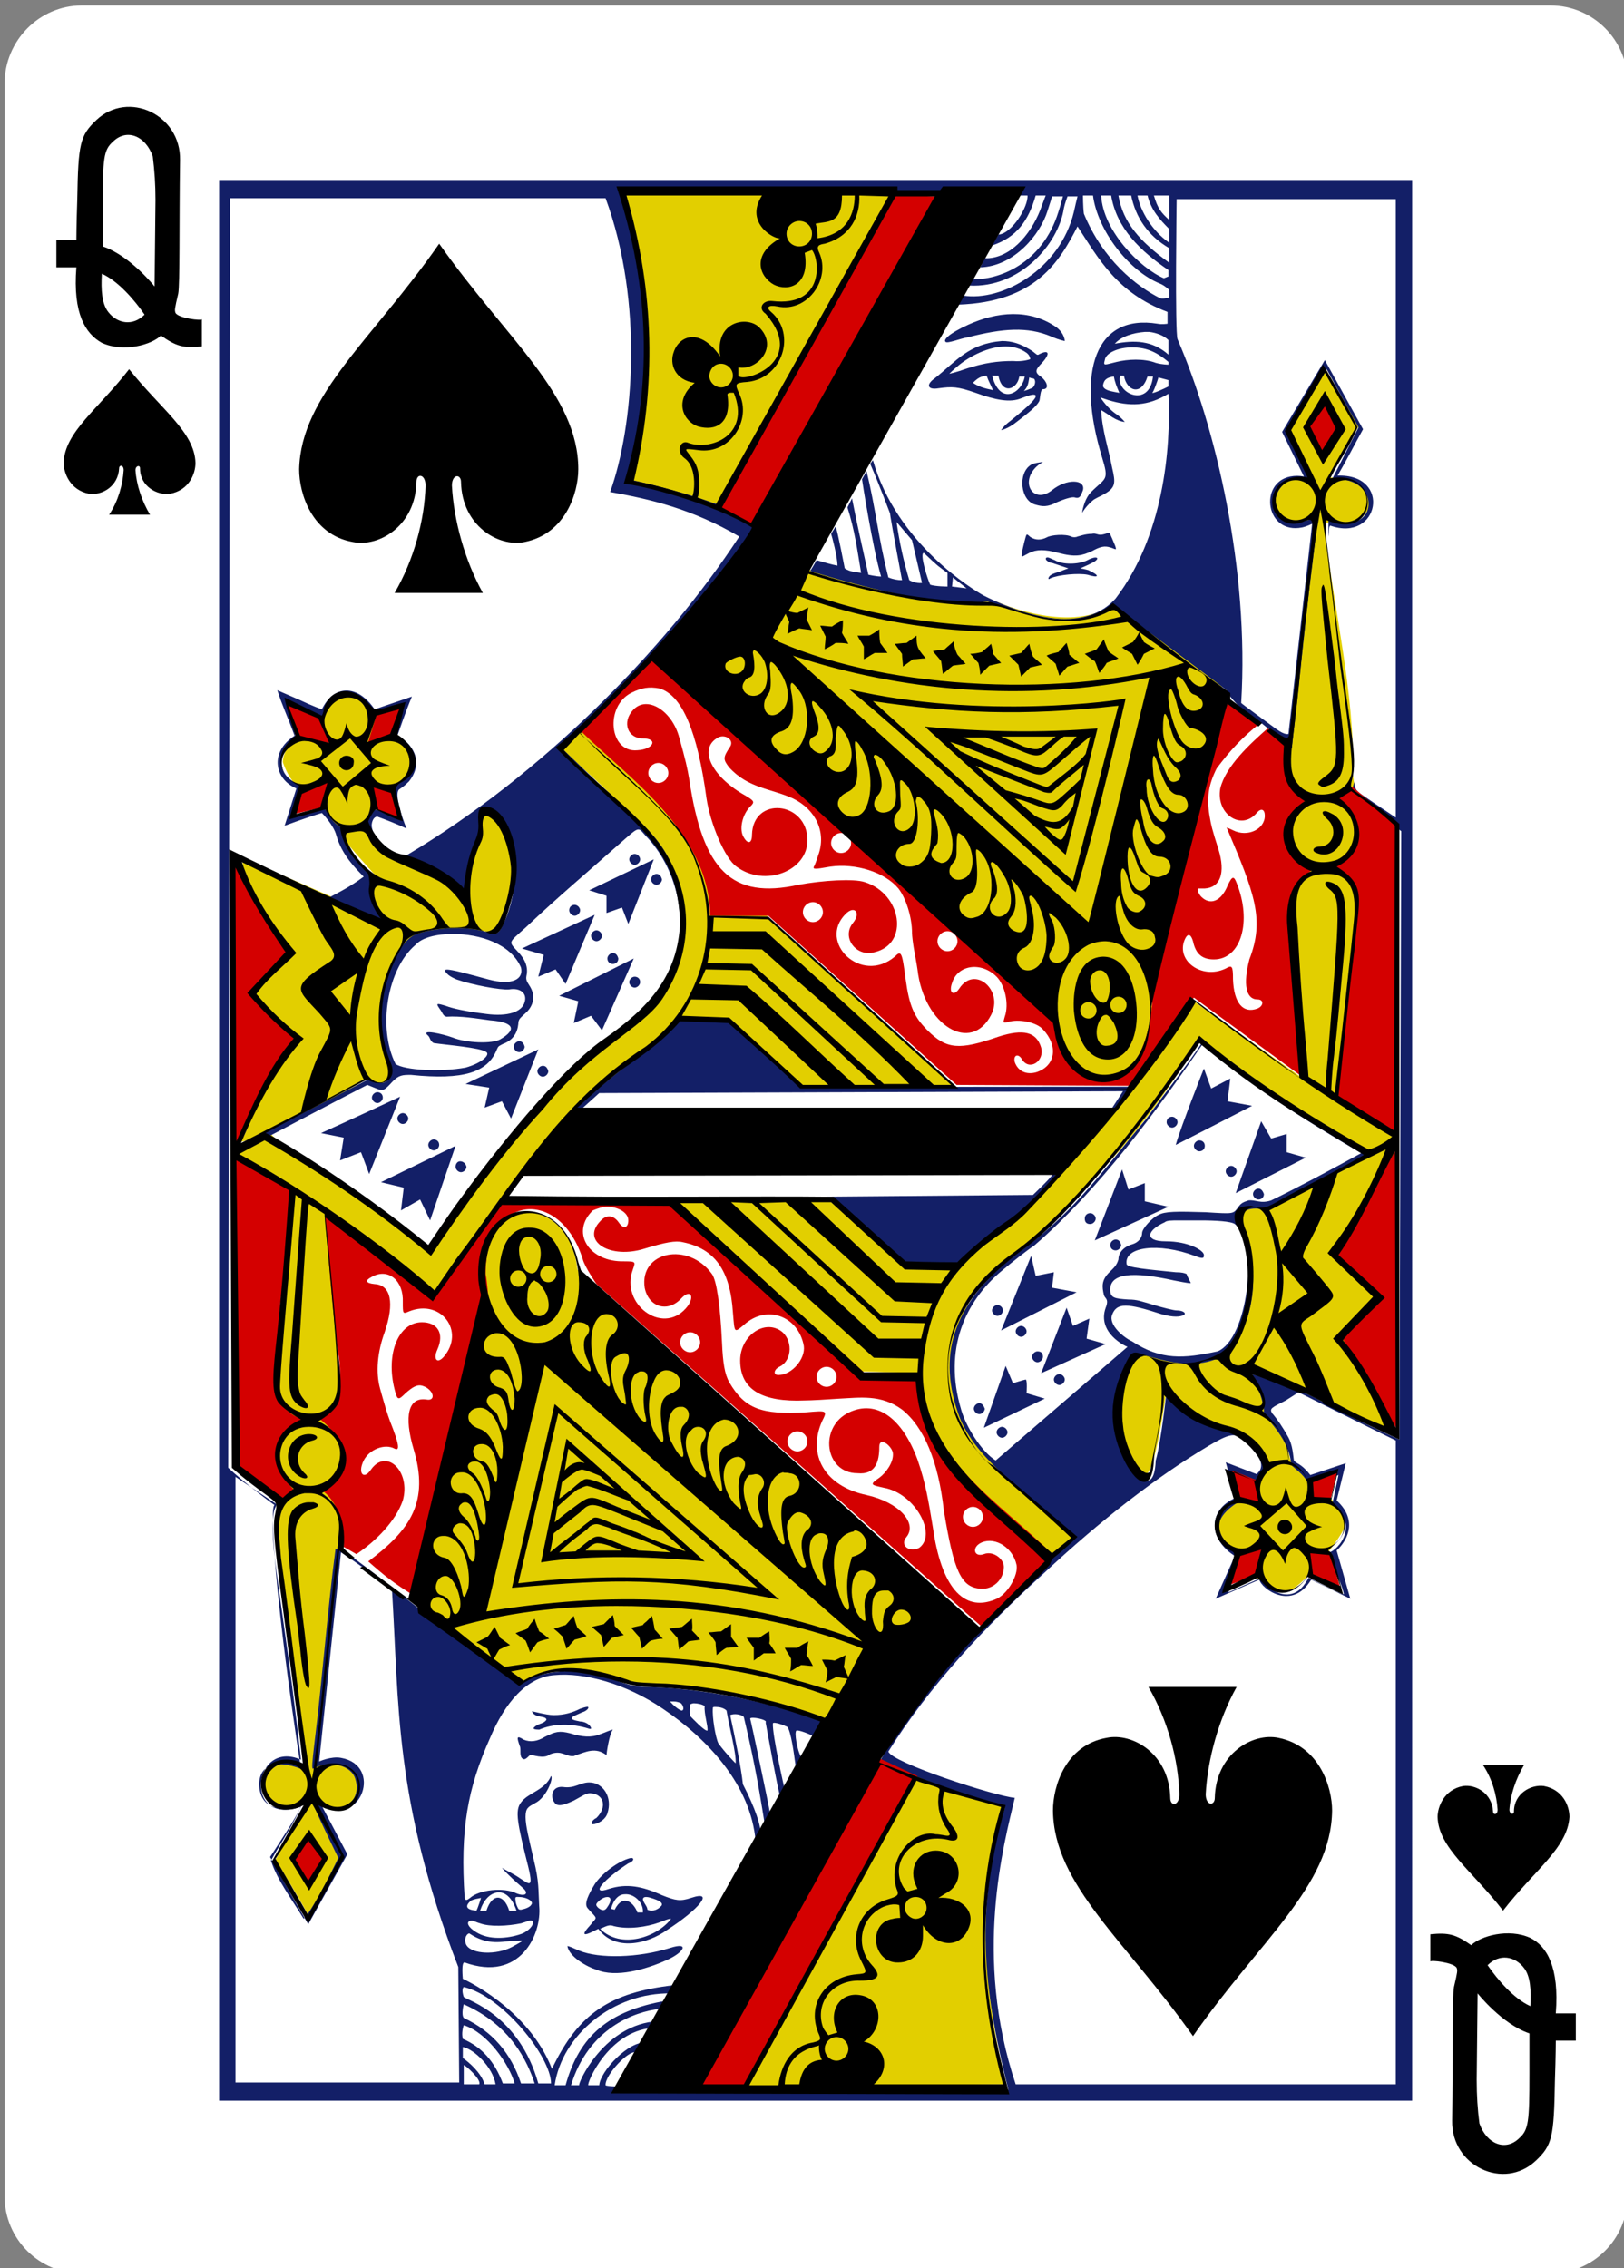 <?xml version="1.0" encoding="utf-8"?>
<!-- Generator: Adobe Illustrator 21.0.0, SVG Export Plug-In . SVG Version: 6.00 Build 0)  -->
<svg version="1.1" id="Layer_1" xmlns="http://www.w3.org/2000/svg" xmlns:xlink="http://www.w3.org/1999/xlink" x="0px" y="0px"
	 viewBox="0 0 178.6 249.4" style="enable-background:new 0 0 178.6 249.4;" xml:space="preserve">
<rect x="0" y="0" width="178.6" height="249.4" fill="#808080" stroke="none"/>
<style type="text/css">
	.st0{fill:#FFFFFF;}
	.st1{fill:#E2CF00;}
	.st2{fill:#131F67;}
	.st3{fill:#D40000;}
</style>
<g>
	<path class="st0" d="M9,0.6h161.5c4.7,0,8.5,3.8,8.5,8.5v232.4c0,4.7-3.8,8.5-8.5,8.5H9c-4.7,0-8.5-3.8-8.5-8.5V9.2
		C0.5,4.5,4.3,0.6,9,0.6z"/>
	<path d="M14.2,40.6C10.8,45,7.1,47.5,7,50.9c0,1.1,0.7,3,2.8,3.4c1.4,0.2,3.2-0.8,3.3-2.8c0-0.4,0.5-0.4,0.5,0.2
		c-0.1,1.6-0.6,3.4-1.6,4.9c1.5,0,3,0,4.5,0c-0.9-1.5-1.5-3.3-1.6-4.9c0-0.5,0.5-0.6,0.5-0.2c0,2,1.9,3,3.3,2.8
		c2.1-0.4,2.8-2.2,2.8-3.4C21.4,47.5,17.7,45,14.2,40.6z"/>
	<path d="M165.3,210.1c-3.4-4.4-7.1-6.9-7.2-10.3c0-1.1,0.7-3,2.8-3.4c1.4-0.2,3.2,0.8,3.3,2.8c0,0.4,0.5,0.4,0.5-0.2
		c-0.1-1.6-0.6-3.4-1.6-4.9c1.5,0,3,0,4.5,0c-0.9,1.5-1.5,3.3-1.6,4.9c0,0.5,0.5,0.6,0.5,0.2c0-2,1.9-3,3.3-2.8
		c2.1,0.4,2.8,2.2,2.8,3.4C172.4,203.2,168.7,205.7,165.3,210.1z"/>
	<path d="M8.4,29.4H6.2v-3h2.2c0,0,0-1.6,0.1-4.5c0.1-6.1,0.3-7,2.1-8.7c3.5-3.3,9.3-0.6,9.2,4.4c-0.1,7,0,13.7-0.2,14.7
		c-0.4,1.7-0.4,1.8-0.3,2.1c0.3,0.6,2.9,0.9,2.9,0.7v3c-2,0.2-2.8,0-4.5-1.2c-1,1-4.1,1.9-6.5,0.8C9.4,36.7,8,34.5,8.4,29.4z
		 M15.9,34.6c-1.1-1.6-2.9-3.7-4.7-4.5c-0.1,1.8,0,3.3,0.7,4.2C12.9,35.6,14.6,35.9,15.9,34.6z M16.8,17.2c-0.8-2.3-2.9-3.1-4.4-1.6
		c-1,0.9-1.1,1.8-1.1,7c0,3.2,0,4.5,0,4.5c3,1,5.7,4.4,5.7,4.4l0.1-9.5C17.1,20.3,17,18.8,16.8,17.2L16.8,17.2z"/>
	<path d="M171.1,221.4h2.2v3h-2.2c0,0,0,1.6-0.1,4.5c-0.1,6.1-0.3,7-2.1,8.7c-3.5,3.3-9.3,0.6-9.2-4.4c0.1-7,0-13.7,0.2-14.7
		c0.4-1.7,0.4-1.8,0.3-2.1c-0.3-0.6-2.9-0.9-2.9-0.7v-3c2-0.2,2.8,0,4.5,1.2c1-1,4.1-1.9,6.5-0.8C170.1,214,171.5,216.3,171.1,221.4
		z M163.6,216.1c1.1,1.6,2.9,3.7,4.7,4.5c0.1-1.8,0-3.3-0.7-4.2C166.6,215.1,164.9,214.8,163.6,216.1z M162.7,233.5
		c0.8,2.3,2.9,3.1,4.4,1.6c1-0.9,1.1-1.8,1.1-7c0-3.2,0-4.5,0-4.5c-3-1-5.7-4.4-5.7-4.4l-0.1,9.5C162.4,230.4,162.5,232,162.7,233.5
		L162.7,233.5z"/>
	<path class="st1" d="M82.1,229.6l18.8-34.3c0,0,4.5,1.8,9.8,3.1c-5.1,13.3,0,30.8,0,30.8L82.1,229.6z M30.7,171.1
		c-1.1-14.6,0.6-26.9,1.3-40.3c0-0.2-6.1-4-6.1-4l14.4-8.1c1.4,0.7,2.3,0.6,2.6-0.8c-1.5-5-1.7-9.8,1.6-13.9c2.5-3,8.2-1.5,9.9-1.5
		c1.3,0,4.4-10.2-0.8-13.3c-1.1-0.6-1.6,6-2.4,8.8c-3.3-2-9.5-3.6-10.4-7.1c-0.4-1.9,5.7-5.6,4.5-7.8c-1.7-3.1-6.2-7.8-8.1-6.6
		c-1.8,1.6-6.1,5-6.1,7.3c1.4,4.1,4.8,4.4,6.6,8.3c0.5,0.8,3.8,4.4,3.8,4.4c-1.2,1.9,0.8,5.3,0.9,4.7l-15.8-6.9
		c0,0,3.6,27.2-0.2,31.2c-0.4,0.4,3.4-1.1,3.4-0.8c1.1,1.5,13.9,9.6,17.5,12.5c6.5-9,8.8-13,17.2-21c1.8-1.5,5.9-4.3,8.2-7.6
		c1.9-2.7,2.7-5.7,2.3-8c-0.4-3-0.7-5.1-2.6-7.5c-4.3-5.6-11.1-10.9-11-11l2.3-1.9c0,0,8.4,7,12,12.1c2.4,3.5,2.4,8.2,2.4,8.2
		s4.9-0.2,6,0c0.1,0,20.7,18.8,20.7,18.8L66,119.7c-7.3,6.9-11.1,12.7-18.1,22.5c-0.4-0.2-12.6-9.8-12.1-8.7c0,0,2.9,26.4,1.6,36.1
		c-0.9,8.2-2.1,17-2.7,24.6c1.7-0.4,4.3-0.9,4.8,1.8c0.4,3.6-4.2,2.8-4.3,2.5l2.6,5.6c0,0-4,6.9-3.9,6.6c0.1-0.2-3.6-6.2-3.6-6.2
		s2.8-5,3.2-6c0.3-0.7-4.2,1.8-4.4-1.8c-0.2-3.8,4.7-2.9,4.5-2.4C32.9,186.2,31.5,177.8,30.7,171.1z M91,189.2
		c0.1-0.1-10.7-4.3-20.6-3.9c-3.5-1.4-9.2-2.8-13-0.2c-4.3-2.9-8-6.1-11.7-9.2c1,0,5.6-25.9,7.5-34.1c-1.1-10.9,9.4-10.9,10.3-2.2
		c11.3,11.7,25.2,23.9,39.5,35.8C100.9,180,92.7,183.6,91,189.2z M115.8,111.7c-12.9-13.2-40-36.8-40-36.8l12.7-12.4
		c6.7,2,13.5,3.6,21.2,3.7c0,0,8.5,3.8,13,0l11.7,9.3c0,0-4.9,25.5-7.7,34.5c0.1,3.5-1.3,7.8-4.8,8.5
		C118.9,119,116.7,114.8,115.8,111.7z M142,81.2c1.3-8.3,1.6-14.3,2.6-24c-5.8,1.7-5.8-6.2,0-4.1l-2.7-5.9l3.9-6.6l3.6,6.3l-3.1,5.6
		c6.7-0.1,5,6.6-0.7,4.9c1,9.3,3.4,18.7,3.2,27.8c2,14.7-2.5,35.2-1.7,35.7l6.3,4.3l-1.1,32l-10-4.4l-3,2c1,1.9,2.2,3.7,2.6,5.7
		c0,0,6.9,5.6,5.9,7.4c0.4,0.3-4.9,7.3-6.4,7.1c-3-0.3-6.4-4.2-7.4-6.9c-0.8-2.8,6.2-5.5,5.3-7.5c-1.1-2.4-3.7-3.6-6.1-4.3
		c-3.3-1-4.7-3.6-4.9-3.6c0,0-1.3,10.2-2.5,9.4c-4.9-3.3-1.5-13.7-0.6-13.4c0,0,2.1,0.5,4.7,0.7c8.9,0.9,8.3-10,6.6-15.3
		c-0.6-2.1,2-1.4,3.1-1.7c4.3-1.3,11-5.7,11-5.7c-7-3.9-13.1-8.3-18.6-12.5c0,0-5.1,8.7-11.2,14.8c-4.4,4.4-5.1,5.9-12.5,11.6
		c-0.1,0.1-5.6,6.6-3,14.3c2.2,6.5,12.9,13.6,12.8,14.1l-2.1,2c0.1,0.1-15.1-9.5-14.8-19.7c0-0.4-6.9-0.5-6.9-0.5l-20-18.6l17-0.1
		l8.7,7.1l5.4,0.3c0.4,0.3,0.6-1.4,5.4-5c9.2-6.8,20.5-24.4,20.5-24.4l12,8.5C142.8,105.8,140.7,92.1,142,81.2z M98.2,21.1
		c0,0-12.5,23.5-19.3,34.5l-9.7-2.8c4.1-10.8,0.2-31.4-0.8-31.9L98.2,21.1z"/>
	<path class="st2" d="M24.1,19.8V231h131.2V19.8H24.1z M68.3,21c14.9,0.6,29.8,0.5,44.7,0.5c0.1,1.2-1.7,4.2-3.2,4.3l-0.7,1.2
		c2.7-0.9,4-2.7,4.8-5.5h1.1c0,0-0.2,0.5-0.6,1.6c-1.1,2.8-3.4,5.4-6.1,5.3l-0.5,1c3.7-0.1,6.6-3.6,7.4-6.2c0.3-0.9,0.5-1.6,0.5-1.6
		h1.2c0,0-0.3,1.1-0.5,1.7c-1.8,5.8-6.7,7.5-9.4,7.4l-0.4,0.7c5.5,0.3,9.8-4.5,10.4-8.5c0.1-0.5,0.4-1.3,0.4-1.3h1.1
		c0,0-0.3,1.2-0.4,1.7c-1.5,6.3-7.9,9.9-12.2,9.2c-0.2,0.3-0.4,0.7-0.5,1c8.5-0.3,11.1-4.7,13.1-8.6c2.3,3.5,4.3,7.3,9.9,9.4v1.3
		c0,0-0.6,0.1-1.1,0c-6.8-1.1-9,5.2-6.1,14.7c0.8,2.6,0.4,2.2-1.2,3.8c-0.8,0.8-1,2.3-1,2.3s0.4-0.7,1.1-1.3
		c0.3-0.3,0.9-0.5,1.4-0.8c1.2-0.7,1.2-1.2,0.8-2.9c-0.4-2.1-1.1-4.1-1.2-6.3c0.9,0.5,1.6,1.2,2.6,1.3c0,0-0.5-0.6-1-0.9
		c-0.7-0.5-1.2-1.1-1.7-1.8c0,0,0.6,0.2,0.9,0.3c2.3,0.7,4.3,0.7,6.6-0.7c0.3,6.2-0.6,15.7-5.8,22.5c-4,4.5-11.7,1.1-14.5-0.3
		c-1.1-0.6-9.6-5.7-12.2-14.9L95.7,51c1,2.3,2.2,5.5,2.2,5.5c-0.1-0.3,0.4,2.5,1.3,7.3c-0.5,0-1-0.1-1.5-0.3
		c-1.1-4.3-1.4-7.6-2.4-11.7l-0.5,0.9c0,0.1,1.2,7.7,2.1,10.7c-0.5,0-1.4-0.2-1.4-0.2c-0.7-3.2-1.2-5.3-1.8-8.4l-0.5,1
		c0.8,2.5,1.1,4.8,1.5,7.2c-0.6-0.1-1.2-0.1-1.8-0.5c0,0-0.8-4.2-1-4.6l-0.5,0.8c0.1,0.3,0.7,2.5,0.7,3.5c-0.6-0.1-1.6-0.4-2.3-0.6
		c-0.2,0.4-0.7,1.2-0.7,1.2v0c0,0,14.8,4.7,19.5,3.3c0,0.1,9,4,14.1,0.7c0,0,8.8,6.5,12.2,9.1c0,0.3,1.2,1.8,2.4,2.6
		c3.1,2,4.9,4.6,4.8,3.5c0.2-1.6,1.6-14.9,1.9-17.3c1-8,1-7.9-0.2-7.5c-5.2,1.3-4.4-5.7,0.5-4.5l-2.5-5.4c0,0,2.7-4.9,4.1-6.7
		l3.5,6.4l-2.9,5.7c5.7-0.4,5.1,6.7-0.4,4.3c0,0,0,2.1,0,2c0.1-0.6,0-1.1,0.2-1.2c5.4,1.9,6.8-5.7,0.8-5.5c1-1.7,1.8-3.3,2.8-5.1
		l-4.2-7.6l-4.7,7.9l2.4,4.9c-0.5-0.1-1-0.1-1.5,0c-3.5,0.7-2.7,6.4,1.3,5.6c0.5-0.1,1.1-0.4,1.1-0.4l-2.6,23.1c0,0-0.3,0.2-1.3-0.5
		c-1.2-0.9-3.7-2.7-3.9-2.9c0.9-14.7-2.8-30.3-7-40c-0.3-0.7-0.1-15.4-0.1-15.4h24.1v68c-1.2-0.8-2.7-1.8-4-2.7
		c-0.4-0.3-0.6-0.7-0.5-1.3c-0.4,0.9-0.2,1.3-0.2,1.3l5.3,4.2l-0.2,66.9c-9.4-4.2-8.6-5-16.2-7.2c0,0,1.7,3.7,1.2,4.4
		c1.1,1.1,3,3.3,3.1,5.6c1,0.9,1.3,1,2,2.2l3.2-1.1l-0.7,3.3c3.4,2.4,0.1,5.5-0.5,5.2c0,0,1.5,3.2,1.8,4.6c-0.5,0-3.2-1.5-3.9-1.8
		c-1.9,3.8-5.2,0.6-5.2,0l-3.6,1.6l1.3-4.1c-2.3-1.4-3.9-3.6-0.1-5.9l-0.9-3.2l3.1,1.2c0,0,0.6-0.9,1-1.6c-1.2-5-8.8-4.1-11.2-8.6
		c0,0-0.6,5.7-1.2,7.7c-0.2,5.4-4-0.1-4-5.8c0-1.3,1.6-5.6,2.2-5.9c0.6-0.1,6,2.5,9.6-0.1c1.7-1.7,4.5-6.6,1.8-14.2
		c-0.9-1.8,1.7-2,2.6-1.4c0,0,7.9-4.2,11.5-6.2c-6-3.3-18.5-12.1-18.5-12.5c-1.7,2.6-3.6,4.9-6.3,8.6c-4.3,5.1-7.7,10-13.3,14.1
		c-7.8,5.7-9.6,11.4-7.4,18c1.6,5.1,7.2,8.5,12.9,13.9c-9.9,9-16.6,16.4-21.4,24.5c4,2.1,13.7,5.2,13.7,5.2c-3.6,11.9-2,21.4,0.4,31
		c0,0-28,0-42.6-0.4c-0.1,0.1-1.7,0-1.7-0.1c-0.1-1.1,2.6-4,3.4-3.6c0.4-0.4,1.3-0.6,1.1-1.1c-2-0.2-5.1,3.2-5.2,4.7h-1.2
		c-0.2-0.2,2.2-5.9,7-6.3c-0.1,0.2,0.6-0.4,0.1-0.7c-5.6,0.7-8.3,6.9-8.1,7h-0.9c1.9-6.2,6.9-8.1,9.8-8.4c0,0,0.9-0.3,0.7-0.9
		c-6.4,1.1-9.6,3.9-11.1,9.3h-1.2c0.8-5.5,6.4-10.2,12.8-10.1c0.2-0.1,0.4-0.3,0.3-0.9c-7,0.8-10.5,3.1-13.4,9.2
		c-2.6-6.7-9.8-9.9-9.8-9.9c0,0-0.2-1.9,0.2-1.8c6.1,2.2,8.5-3.1,8.2-6.2c-0.1-1.7,0-2.7-0.6-5.1c-0.5-2.2-0.9-3.7-0.9-4.7
		c0-1,0.3-1.1,1-1.5c1.3-0.6,2.1-2.8,1.8-3c-0.7,1.6-2.5,1.8-3.3,2.9c-0.7,0.9-0.4,2.3,0.8,7.1c0.7,2.9-0.1,1.6-1.8,0.7l-1.1-0.6
		c0.7,0.8,1.5,1.5,2.3,2.2c0.7,0.6,0.3,1-0.7,0.6c-1.4-0.7-4.1-0.4-5.1,0.5c-0.4,0.3-0.5,0.3-0.6,0c-0.5-7.5,0.3-12,2.8-17.6
		c1.6-3.8,4-6.7,7.1-6.9c3.2-0.3,7.8,0.9,11.9,3.7c4.9,3.3,9.7,8.4,10.2,14.6c0,0.1,0.4-0.5,0.5-0.8c0.2-0.7-0.6-3-1.9-5.5
		c-0.2-1.9-0.9-5.3-1.4-7.6c0.4-0.2,1.2-0.1,1.5,0.2c0.9,3.8,1.5,6.7,2.3,11.8c0,0.5,0.6-0.7,0.6-1.1c-0.1-0.8-2.2-10.7-2.2-10.5
		c0-0.3,2,0.1,1.7,0.4c0,0,1.5,8.3,1.6,8.1l0.5-0.7c0,0-1.4-6.1-1.3-7.3c0.1-0.2,1.2,0.2,1.6,0.4c0.4,0.6,0.7,2.8,0.9,4.3
		c0.5,0.4,0.6-0.7,0.6-1c-0.4-0.6-0.8-2.8-0.5-2.9c0.2-0.1,1.5,0.4,1.8,0.6c0.3,0.3,1.4-1.3,1.1-1.6c-6.1-2.3-13.7-3.7-19.4-3.8
		c-1.3,0-1.9-0.2-3.9-0.9c-5.2-1.9-9.5,0-10.2,0.6c-6.4-4.4-13.5-10.6-19.1-14.6c-0.3-0.2-0.9-0.3-1-0.3c-0.9,6.9-1.5,14.8-2.3,21.2
		c-0.3,2.5-0.3,2.9-0.2,3c1.9-1,4.3-0.4,4.7,1.2c0.7,2.4-1.6,4-3.8,2.8c-0.8-0.4-0.9-0.3-0.6,0.5c0.6,1.4,2.5,5.3,2.5,5.3
		c0,0-2.5,5.3-3.8,6.7c-1.2-2-2.9-4.2-3.6-6.4c1-1.9,2.8-4.4,3.4-6.3c-2.2,1-4.7,0.7-4.7-2.2c0.1-2.1,1.9-2.6,4.6-1.6
		c-2.8-18.1-3.5-28.9-2.9-29c-0.2-0.1-3.4-2.5-5.1-4.1l0.2-139.6h41.3c4.2,11.4,3.1,25.1,0.5,32.3c4.5,0.8,9.1,1.9,14.2,4.9
		C73.2,71.4,59.6,85.2,44.8,94c-0.8,0.4-3.6-1.3-3.9-3c-0.1-0.4,0.1-1.2,0.6-1.2c1.1,0.4,2.1,0.8,3.2,1.3c0,0-1.5-3.7-0.8-4.3
		c0.5-0.3,0.8-0.6,1.1-0.9c1.1-1.4,1-2.9-0.1-4.1c-0.5-0.5-1-0.8-1.2-0.9c0,0,1-2.9,1.6-4.3L41.2,78c-1.9-2.8-4.5-2.7-5.8,0
		c0,0-0.9-0.3-2.6-1.1c-1.4-0.6-2.3-1-2.3-1c0.5,1.6,1.2,3.1,1.9,5c-2.8,1.8-2.2,4.8,0.2,5.8l-1.3,4.1c0,0,2.7-1,4.1-1.4
		c0,0,1.3,1.3,1.6,2.5c0.6,2.1,2.1,3.6,3,4.5c-1.5,1.1-2.3,1.5-4,2.4l6,2.4c-0.4-1.3-1.2-2.2-1.2-3.8c-0.1-1.4-0.1-1.4-1-2.3
		c-1.6-1.4-1.8-3.1-2.4-4.2c-0.7-0.4-1.2-1.1-1.6-1.9c-0.4-0.8-3,1.1-3.4,0.7c-0.5-0.5,0.8-3.1,0.7-3.4c-1.1-0.1-4-2.4-0.5-5
		l-1.1-4.2c0,0,2.7,1.2,4,1.8c0.9-4.2,5-2.2,5.6-0.4c0,0,3.2-1.1,3-0.2C44,79.1,43.5,81,43.5,81c2.9,2.6,2.3,3.8-0.1,5.5
		c0,1.4,0.5,3.5,0.5,3.5s-1.6-0.7-2.7-1c-0.4,0.4-0.9,1.2-0.8,1.6c0.7,3.2,4.7,4.2,10.7,7.5c0.2-2.1,1.6-5,1.8-7.5
		c0.1-1.8,0.2-1.9,1.5-1.3c3.4,2.5,2.4,9.2,1.1,12c-0.7,1.6-0.9,1.5-2.3,1.1c-2-0.6-5.5-0.4-7.4,0.3c-2.7,1.1-3.9,7-3.9,8.8
		c0,1.7,0.1,3.4,1,5.5c0.4,1.4-0.3,2.4-1.5,2c-0.3-0.1-0.9-0.3-0.9-0.3l-11.5,5.9l0.3,0.5c0,0,7.4-3.9,11.1-5.8
		c1.8,0.7,1.6,0.9,2.8-0.4c0.7-0.7,1.1-0.7,2-0.7c5.8,0.6,8.4-0.3,9.4-2.7c0.2-0.4,0.1-0.4,0.7-0.7c1.1-0.4,1.6-1.2,1.7-2.2
		c0-0.6,0.3-0.7,0.8-1.2c0.9-0.8,1.1-1.9,0.5-2.9c-0.3-0.5-0.5-0.7-0.4-1.2c0.2-0.9-0.1-1.8-1-2.7c-1-1.1-1-0.9,0.9-2.6
		c3.6-3.4,6.7-6,10.2-9.1c2.4-2.1,2.1-2,3-1c3.4,3.5,4.7,9.1,3.2,13.9c-0.1,0.2-0.1,0.2,0.1,0c1-1.1,1-6.6,0.2-9c-1-3-2-4.6-5.3-7.5
		c-2.1-1.9-7.7-7.3-7.7-7.3c8.2-7.1,17-15.9,21.9-24.1c-2.5-2.7-14.3-5.2-14.3-5.2C70.4,49.8,73.3,36.1,68.3,21L68.3,21z
		 M119.1,21.5l1.1,0c0.5,3.8,3.9,8.3,7.4,9.7c0.5,0.2,1,0.7,1,0.7v0.8c0,0-0.6,0.2-1,0.1c-2.6-1.3-6.3-4.2-8.4-9.3
		C119.1,22.7,119.1,21.5,119.1,21.5z M121.1,21.5h1.1c0.6,3.6,3.2,6.1,6.3,8.2v0.7l-0.5,0.2C125.4,29.5,121.3,25.4,121.1,21.5z
		 M123,21.5h1.4c0.5,2.4,1.8,4.4,4.2,5.8v1.6C125.4,26.6,123.5,24.5,123,21.5z M125.1,21.5h1.1c0.4,1.6,1.3,2.6,2.4,3.7v1.5
		C126.7,25.4,125.4,23.2,125.1,21.5z M128.6,21.5l0,2.7c-0.9-0.8-1.3-1.3-1.7-2.7L128.6,21.5z M106.5,35.7c-2.2,1-2.8,1.7-2.5,1.9
		c0.2,0.2,1.7-0.4,2.4-0.5c3.9-1,6.6-1.2,9.2-0.1c0.9,0.4,1.5,0.5,1.5,0.5s0-0.8-0.9-1.5C113.2,33.9,109.6,34.3,106.5,35.7z
		 M125.9,36.5c0.2,0,0.4,0,0.5,0c0.8,0.1,1.6,0.4,2.1,0.9l0,1.6c-1.8-1.6-3.8-1.6-5.9-1.2C123.3,37,124.6,36.6,125.9,36.5
		L125.9,36.5z M110.2,37.5c-3.7,0.3-5,2.2-7.4,4.1c-1,0.7-0.8,1.3,0.4,1.1c1.5-0.2,2.1-0.2,4.1,0.5c2.2,0.8,3.8,1.1,5,0.6
		c1-0.4,1.5-0.5,1.6-0.3c0.1,0.3-0.7,1.1-2.8,2.8c-0.7,0.5-1,1-1,1s0.7-0.1,1.7-0.9c1.3-1,2.2-1.7,2.5-2.3c0.1-0.3,0.1-1.3,0.4-1.3
		c0.8,0,0.4-1-0.4-1.5c-0.5-0.4-0.4-0.7,0.3-1.4c1-1.1,0.7-1.5-0.4-0.9c-0.2,0.1-0.3-0.2-1-0.6C112.2,37.8,111.3,37.5,110.2,37.5z
		 M110.6,38.1c0.8,0,1.6,0.2,2.3,0.7c0.4,0.3,0.4,0.7,0.4,0.7s-0.8,0.3-1.9,0.2c-1.7,0-3.1,0.2-5,0.8c-1.4,0.5-2,0.6-2,0.6
		s0.5-0.5,1-0.9C106.6,39.2,108.7,38.1,110.6,38.1z M124.5,38.2L124.5,38.2c1.7,0,2.8,0.6,4,1.6l0,0.3c0,0-0.7,0-1.4-0.2
		c-1.3-0.5-3.1-0.4-4.3-0.1c-1.3,0.3-1.5,0.5-1.3-0.2C121.6,38.8,123,38.2,124.5,38.2L124.5,38.2z M109.1,41.3c0.1,0,0.6,0,0.7,0
		c0.4,2.2,2.1,1.5,2.3,0.1l0.6,0C112.4,43.2,110,44.7,109.1,41.3z M123.6,41.3c0.3,1.7,1.9,2.3,2.6,0.1l0.6,0
		c-0.4,3.6-4.2,1.8-3.6-0.1L123.6,41.3z M108.5,41.3c0.2,0.6,0.5,1.1,0.7,1.6c-1-0.2-1.6-0.4-2.2-0.8
		C107.5,41.6,107.8,41.4,108.5,41.3z M122.5,41.4c0.1,0.6,0.3,1.1,0.6,1.8c0,0-0.6-0.1-1-0.2c-0.4-0.1-0.8-0.3-0.8-0.6
		C121.4,41.7,121.8,41.5,122.5,41.4z M127.4,41.5c0.3,0.1,0,0,1.1,0.3c0,0,0,0.5,0,0.7c-0.6,0.3-1.7,0.8-1.8,0.7
		C126.8,43.3,127.4,41.6,127.4,41.5z M113.2,41.5c0,0,0.2,0.1,0.3,0.1c0.2,0,0.3,0.1,0.3,0.2c0.1,0.2,0,0.6-0.2,0.8
		c-0.3,0.2-1,0.4-1,0.4C113.1,42.5,113.1,42,113.2,41.5z M114.7,50.8c0,0-1,0.1-1.3,0.3c-1.5,0.9-1.2,4,0.5,4.4
		c0.7,0.2,1.3,0.3,2.4-0.3c0.7-0.3,1.6-0.6,1.9-0.5c0.6,0.2,0.7-0.3,0.9-0.8c0.3-1.2-1.8-1.3-3.4,0c-2,1.6-3.6-0.8-1.7-2.6
		C114.2,51.1,114.7,50.8,114.7,50.8z M98.6,57.4l1.7,2l1.1,4.7c-0.7,0.1-1.4-0.3-1.4-0.3C99.4,61.8,98.9,59.6,98.6,57.4z
		 M121.9,58.6L121.9,58.6c-0.1,0-0.5,0.2-0.9,0.2c-0.3,0-0.6-0.2-0.9-0.1c-0.8,0-1.5,0.3-1.6,0.3c-0.2,0.1-0.5,0.1-0.7,0
		c-0.6-0.3-2.2-0.2-2.7,0.1c-0.6,0.3-1.2,0.3-1.7,0c-0.2-0.1-0.4-0.4-0.5-0.3c-0.1,0.1-0.4,1.4-0.5,1.9c0,0.2-0.1,0.5,0,0.5
		c0.1,0,0.4-0.2,0.8-0.4c0.8-0.4,1.7-0.4,3.2,0c1.9,0.5,2.6,0.3,3.7-0.2c0.9-0.5,1.4-0.6,2-0.4c0.1,0,0.5,0.2,0.6,0.2
		c0.1-0.1-0.2-0.7-0.4-1.2C122.1,58.8,122.1,58.6,121.9,58.6L121.9,58.6z M101.6,60.8L101.6,60.8c1.7,1.6,1.5,1.4,2.6,2.2l0,1.5
		c0,0-1.3,0-1.9-0.2C102,63.7,101.1,60.8,101.6,60.8L101.6,60.8z M115.2,61.3c-0.3,0-0.2,0.3,0,0.4c0.1,0.1,0.3,0.2,0.5,0.2
		c0.6,0.2,1.2,0.4,1.8,0.6c0,0-0.6,0.2-0.8,0.3c-0.5,0.2-1.3,0.3-1.4,0.8c0,0.1,0.1,0.1,0.2,0c0.9-0.4,3.1-0.6,4.1-0.4
		c1.3,0.4,1.4,0.1,0.1-0.5c-0.3-0.1-0.9-0.2-0.9-0.2s0.7-0.3,0.9-0.4c0.2-0.1,0.4-0.2,0.6-0.3c0.8-0.5,0.2-0.7-0.7-0.2
		c-1,0.5-2.8,0.5-3.6,0C115.7,61.5,115.4,61.3,115.2,61.3z M104.8,63.5l1.5,1.2l-1.6-0.2L104.8,63.5z M69.8,93.9
		c-0.3,0-0.6,0.3-0.6,0.6c0,0.3,0.3,0.6,0.6,0.6c0.3,0,0.6-0.3,0.6-0.6C70.4,94.2,70.1,93.9,69.8,93.9z M71.9,94.5l-7.1,3.4l1.9,0.6
		l0,1.9l1.7-0.6l0.7,1.8L71.9,94.5z M72.2,96.1c-0.3,0-0.6,0.3-0.6,0.6c0,0.3,0.3,0.6,0.6,0.6c0.3,0,0.6-0.3,0.6-0.6
		C72.7,96.3,72.5,96.1,72.2,96.1z M63.2,99.5c-0.3,0-0.6,0.2-0.6,0.6c0,0.3,0.3,0.6,0.6,0.6c0.3,0,0.6-0.3,0.6-0.6
		C63.8,99.8,63.5,99.5,63.2,99.5z M65.4,100.6l-8,3.7l2.4,0.7l-0.6,2.4l1.9-0.8l1.1,1.6L65.4,100.6z M65.6,102.3
		c-0.3,0-0.6,0.3-0.6,0.6c0,0.3,0.3,0.6,0.6,0.6c0.3,0,0.6-0.3,0.6-0.6C66.2,102.6,65.9,102.3,65.6,102.3z M49.8,102.7
		c3,0,6.4,1.1,7.5,3.7c0.3,1.3-1,2-3.6,1.3c-4.4-1.2-5.3-1.4-4.5-0.6c0.1,0.1,0.3,0.3,1,0.6c1.7,0.6,4.9,1.2,5.8,1.1
		c1.2-0.2,2,0.4,1.7,1.4c-0.3,1.1-1.9,1.6-4.2,1.3c-2.4-0.3-3.7-0.6-4.5-0.9c-1-0.3-1.1-0.3-0.6,0.4c0.3,0.4,0.3,0.7,0.7,0.8
		c1.6-0.1,3.3,0.2,4.8,0.4c2.6,0.2,3,1,1.1,2.1c-0.9,0.5-3.7,0.4-5.2-0.2c-1.1-0.4-3.7-1-2.7-0.2c0.2,0.2,0.2,0.6,0.6,0.8
		c1.3,0.2,5.2,0.5,5.8,1c0.4,0.3-0.5,1.2-2.3,1.7c-2.7,0.5-6.7,0.3-7.7-0.4c-2-4-0.9-10.5,2.2-13.1C46.4,103.1,48,102.7,49.8,102.7z
		 M67.4,104.8c-0.3,0-0.6,0.3-0.6,0.6c0,0.3,0.2,0.6,0.6,0.6c0.3,0,0.6-0.2,0.6-0.6C67.9,105,67.7,104.8,67.4,104.8z M69.7,105.4
		l-8.2,4.1l2.1,0.6l-0.5,2.4l1.9-0.8l1.2,1.6L69.7,105.4z M69.8,107.4c-0.3,0-0.6,0.3-0.6,0.6c0,0.3,0.3,0.6,0.6,0.6
		c0.3,0,0.6-0.3,0.6-0.6C70.4,107.6,70.1,107.4,69.8,107.4z M74.6,112.2c-3.6,3.6-7.8,6.4-11.5,9.8l0.8,0l2-1.8l57.6-0.2l-1.3,2
		l0.6,0.2c0,0,1.7-2.6,1.6-2.7c-12.6,0-22.4,0-36.3,0.1c-2.5-2.5-5.2-4.9-7.8-7.2L74.6,112.2z M57.1,114.5c-0.3,0-0.6,0.3-0.6,0.6
		c0,0.3,0.3,0.6,0.6,0.6s0.6-0.3,0.6-0.6C57.6,114.7,57.4,114.5,57.1,114.5z M132.2,114.9c5.7,4.7,11.5,8.4,17.5,11.9
		c-3.1,1.7-6.8,3.7-9.9,5.2c-1.2,0.4-1.7-0.1-2.5,0c-0.6,0.2-0.8,0.3-1.1,0.7c-0.6,0.8-0.4,0.8-3.6,0.6c-3.2-0.1-4.5-0.1-5.2,0.3
		c-0.7,0.3-1.8,1.5-1.8,2c0,0.5-0.4,1-1,1.2c-0.8,0.2-1.6,0.8-1.6,1.7c-0.2,0.7-0.6,1-1,1.4c-0.9,0.9-0.8,1.6-0.6,2.5
		c0.1,0.4,0.6,0.4,0.2,1.4c-1,2.8,2.3,4.3,2.4,4.3l-14.5,12.5c-1.6-1-3.3-3.8-3.8-5.6c-2-6.7,0.5-11.9,4.4-15.2
		c1.3-1.1,3.1-2.5,3.6-2.8C120.9,130.8,127.3,122,132.2,114.9z M59.2,115.4l-8,3.8l2.6,0.4l-0.5,2.2l1.9-0.7l1,1.9L59.2,115.4z
		 M59.7,117.2c-0.3,0-0.6,0.3-0.6,0.6c0,0.3,0.3,0.6,0.6,0.6c0.3,0,0.6-0.3,0.6-0.6C60.2,117.4,60,117.2,59.7,117.2z M132.4,117.5
		c0,0-2.5,6.3-3.1,8.4c2.2-1.1,8.4-4.3,8.4-4.3l-2.7-0.5l0.3-2.5l-2.1,1.1L132.4,117.5z M41.5,120.1c-0.3,0-0.6,0.3-0.6,0.6
		c0,0.3,0.3,0.6,0.6,0.6c0.3,0,0.6-0.3,0.6-0.6C42.1,120.3,41.8,120.1,41.5,120.1z M44,120.6c0,0-6,2.8-8.7,4l2.5,0.5l-0.4,2.5
		l2.3-0.9l0.9,2.4L44,120.6z M44.3,122.4c-0.3,0-0.6,0.3-0.6,0.6c0,0.3,0.3,0.6,0.6,0.6c0.3,0,0.6-0.3,0.6-0.6
		C44.9,122.7,44.6,122.4,44.3,122.4z M128.9,122.8c-0.3,0-0.6,0.2-0.6,0.6c0,0.3,0.3,0.6,0.6,0.6s0.6-0.3,0.6-0.6
		C129.5,123.1,129.2,122.8,128.9,122.8z M138.7,123.3l-2.8,7.9l7.7-3.9l-2.1-0.6l0-2l-1.7,0.5L138.7,123.3z M47.7,125.3
		c-0.3,0-0.6,0.3-0.6,0.6c0,0.3,0.3,0.6,0.6,0.6c0.3,0,0.6-0.3,0.6-0.6C48.3,125.5,48,125.3,47.7,125.3z M131.9,125.4
		c-0.3,0-0.6,0.3-0.6,0.6c0,0.3,0.3,0.6,0.6,0.6c0.3,0,0.6-0.2,0.6-0.6C132.5,125.6,132.2,125.4,131.9,125.4z M50.1,126l-8.2,4
		l2.5,0.6l-0.3,2.5l2.1-1.2l1.1,2.3L50.1,126z M50.6,127.7c-0.3,0-0.5,0.3-0.5,0.6c0,0.3,0.3,0.6,0.6,0.6c0.3,0,0.6-0.3,0.6-0.6
		C51.2,127.9,50.9,127.7,50.6,127.7z M135.4,128.2c-0.3,0-0.6,0.3-0.6,0.6s0.3,0.6,0.6,0.6c0.3,0,0.6-0.3,0.6-0.6
		S135.7,128.2,135.4,128.2z M123.4,128.6l-3,7.8l8.1-3.7l-2.6-0.6l0-2l-1.8,0.7L123.4,128.6z M115.7,129.2c0,0.2-2.1,2.2-2.1,2.2
		l-23.9,0.2c2.6,0.1,6.9,4.7,10.1,7.5l5.9-0.2c3.3-3.2,8.2-5.7,10.4-9.7C116,129,115.7,129.2,115.7,129.2z M138.4,130.7
		c-0.3,0-0.6,0.3-0.6,0.6c0,0.3,0.3,0.6,0.6,0.6c0.3,0,0.6-0.2,0.6-0.6C138.9,131,138.7,130.7,138.4,130.7z M119.9,133.4
		c-0.3,0-0.6,0.2-0.6,0.6s0.2,0.6,0.6,0.6c0.3,0,0.6-0.3,0.6-0.6S120.2,133.4,119.9,133.4z M129.6,134.2c0.7,0,1.6,0,2.4,0
		c1.7,0,3.4,0.1,3.8,0.4c2.7,2.2,1.4,12.7-1.9,14c-3.7,0.8-6.2,1-9.4-1.1c-0.9-0.4-2.6-1.8-2.2-2.9c0.5-1.4,1.7-1.3,5.4-0.1
		c1.4,0.4,2.1,0.3,2.5,0.1c0.3-0.2-0.1-0.5-0.8-0.5c-0.3,0-1.5-0.3-2.5-0.6c-1.4-0.4-1.8-0.6-2.8-0.6c-1.6-0.1-2-0.2-2-1.1
		c0-1.8,2.5-2,7-1c0.5,0.1,1.5,0.3,1.8,0.3c0.2,0.1-0.3-0.6-0.4-1c-0.2-0.1-0.5-0.2-1.2-0.2c-2.9-0.3-5.4-0.5-5.4-0.9
		c-0.3-1.9,3.5-2.4,7.5-0.9c1,0.4,1,0.2,1-0.1c0-0.5-1.7-1.5-4.2-1.5c-2.4,0-2.1-1.2-0.1-2.1C128.3,134.2,128.9,134.2,129.6,134.2z
		 M122.7,136.3c-0.3,0-0.6,0.3-0.6,0.6c0,0.3,0.2,0.6,0.6,0.6c0.3,0,0.6-0.3,0.6-0.6C123.2,136.5,123,136.3,122.7,136.3z
		 M113.4,138.1l-3.3,8.2l8.3-4.2l-2.7-0.5l0.2-1.7l-2,0.4L113.4,138.1z M109.7,143.5c-0.3,0-0.6,0.3-0.6,0.6s0.3,0.6,0.6,0.6
		c0.3,0,0.6-0.3,0.6-0.6S110,143.5,109.7,143.5z M117.3,143.8l-2.8,7.2l7.1-3.2l-2.1-0.6l0.3-2.2l-1.8,0.8L117.3,143.8z
		 M112.3,145.8c-0.3,0-0.6,0.3-0.6,0.6c0,0.3,0.3,0.6,0.6,0.6c0.3,0,0.6-0.3,0.6-0.6C112.9,146.1,112.6,145.8,112.3,145.8z
		 M114.1,148.6c-0.3,0-0.6,0.3-0.6,0.6c0,0.3,0.3,0.6,0.6,0.6c0.3,0,0.6-0.3,0.6-0.6C114.7,148.8,114.5,148.6,114.1,148.6z
		 M110.6,150.2l-2.4,6.8l6.7-3.2l-2-0.6c0,0,0.1-1.5-0.1-1.5c-0.1,0-1.4,0.4-1.4,0.4L110.6,150.2z M116.5,151.1
		c-0.3,0-0.6,0.3-0.6,0.6s0.3,0.6,0.6,0.6c0.3,0,0.6-0.3,0.6-0.6S116.8,151.1,116.5,151.1z M142.8,153.1L142.8,153.1
		c0,0,7.6,3.8,10.7,5.3v70.8h-41.8c-4.7-14.1-1.3-26.4-0.1-31.5c-2.2-0.2-13.6-3.9-13.9-5.1c4.5-7.2,10.6-13.7,17.1-19.6
		c6.2-5.8,12.4-10.6,18.1-14c2.2-1.3,2.9-1.5,3.8-0.7c1.4,1.3,2.3,2.4,1.9,3.3c-0.1,0.2-0.4,0.5-0.4,0.5l-3.4-1.3l1.1,3.9
		c-3.1,1.3-3,4.6-0.1,6.4l-2.1,4.7l4.8-2.1c0.2,1,3.6,3.5,5.7,0l4.3,2.1l-1.5-5.3c1.4-1.3,2.2-3.5,0-5.5l1-4.1l-3.9,1.3
		c-1-1.3-1.5-1.2-1.8-1.6c-0.1-0.5-0.1-1.7-0.7-2.7c-0.5-0.9-1.1-1.8-1.7-2.5c-0.3-0.5-0.1-0.6,1.5-1.4
		C142.2,153.5,142.8,153.1,142.8,153.1L142.8,153.1z M107.7,154.3c-0.3,0-0.6,0.3-0.6,0.6c0,0.3,0.3,0.6,0.6,0.6
		c0.3,0,0.6-0.3,0.6-0.6C108.2,154.6,108,154.3,107.7,154.3z M110.2,156.9c-0.3,0-0.6,0.3-0.6,0.6c0,0.3,0.3,0.6,0.6,0.6
		c0.3,0,0.6-0.3,0.6-0.6C110.8,157.2,110.5,156.9,110.2,156.9z M25.9,162.4l4.5,3c0.1,0.4-0.7,0.1-0.3,4.8c0.4,4.2,1.7,11.5,3,23.3
		c-5.3-2.3-6.4,7.3-0.1,5.2c0.3,0.1-3.3,5.5-3.3,5.5s2.9,5.2,4.2,7.4l4.3-7.7l-2.8-5.3c4.4,2.3,6.7-4.5,2.1-5.3
		c-1.1-0.2-2.4,0.4-2.4,0.4l2.4-23c2,1.3,5.6,4,5.6,4c0.8,12.6,0.2,23.2,7.3,41.6l0.1,12.7H25.9L25.9,162.4z M30.8,165.2l0.1,0.1
		L30.8,165.2z M74.1,187.1c0.3,0,0.6,0.1,0.8,0.2c0.2,0.2,0.4,0.7,0.1,0.8c-0.3,0-1.1-0.7-1.3-1C73.9,187.1,74,187.1,74.1,187.1z
		 M76.3,187.3c0.4,0,0.9,0.1,1.2,0.3c-0.1,0.8,0.4,2.3,0.3,2.7c-0.3,0.1-1.6-1.3-1.9-1.6c-0.1-0.5,0-1.1,0-1.3
		C76,187.4,76.1,187.3,76.3,187.3z M64.5,187.7c-0.1,0-0.4,0.1-0.7,0.2c-0.8,0.4-1.7,0.7-2.9,0.7c-0.9,0-2.5-0.5-2.4-0.4
		c0.4,0.8,1.5,0.4,1.6,0.9c-0.3,0.5-1,0.4-1.4,0.9c-0.1,0.1,0.1,0.2,0.6,0.2c1.6-0.7,3.6-0.7,5.5-0.1c0.4,0.1,0.1-0.3,0-0.4
		c-0.2-0.2-0.6-0.4-1-0.4c-1.6-0.3-0.9-0.5,0.2-1C64.7,188.1,64.9,187.6,64.5,187.7z M78.7,187.7c0.4,0,0.9,0.1,1.2,0.4
		c0.3,1.8,1.1,4.8,1,5.8c-0.1-0.1-1.1-1.1-1.9-2.2c-0.3-0.6-0.7-2.9-0.6-3.9C78.4,187.7,78.5,187.7,78.7,187.7z M67.4,190.2
		c-0.2,0-0.8,0.3-1.4,0.5c-1,0.4-2,0.3-3.3-0.1c-1.2-0.3-1.6-0.2-2.8,0.4c-0.8,0.5-1.6,0.6-2.3,0.3c-0.8-0.5-0.8-0.3-0.4,0.8
		c0.1,0.3-0.1,1.1,0.3,1.3c0.3,0.2,0.6-0.3,0.8-0.4c0.2-0.1,1.5,0.5,2.2-0.1c1.3-0.5,1.7,0.3,2.6,0.2c1.4-0.5,2.4-1,3.6-0.1
		C66.7,192.8,67,190.7,67.4,190.2L67.4,190.2z M64.8,196c-1,0-1.6,0.7-2.9,0.5c-1.1-0.1-1.4,0.9-1,1.6c0.3,0.5,0.7,0.6,2.2-0.1
		c0.6-0.3,1.4-0.9,1.9-0.8c1.4,0.1,1.8,1.5,0.6,2.7c-0.6,0.3-0.6,0.7-0.4,0.7c0.5,0,1.4-0.5,1.6-1.2C67.4,197.6,66.3,196,64.8,196z
		 M69.4,204.3c-1.4,0.3-3.3,1.8-4,2.9c-0.6,1-1.2,2.1-0.8,2.6c0.4,0.5,0.9,0.9,0.9,1.1c0,0.2-0.3,0.4-0.5,0.7
		c-1.2,1.3-0.9,1.4,0.8,0.5c1.8,2.5,5.4,1.7,7.6,0.1c3.4-2.2,5.3-4.4,2.6-3.5c-1.2,0.4-1.7,0.3-3.2-0.3c-2.2-1-3.9-1.3-5.8-0.7
		c-2.3,0.8-0.5-1.1,2.1-2.8C69.7,204.7,69.8,204.3,69.4,204.3z M54.7,208.1c0.8-0.1,1.6,0.5,2.1,2l-0.8,0c-0.6-1.9-1.9-1.9-2.5,0
		l-0.7,0C53.2,208.9,53.9,208.2,54.7,208.1z M68.7,208.3c1-0.1,2.1,0.9,2,2l-0.6,0c-0.4-1.1-1.6-2.1-2.5-0.3l-0.4-0.1
		C67.5,208.8,68.1,208.3,68.7,208.3z M66.8,208.6c0.4,0,0.5,0.4,0,1.1c-0.3,0.5-0.6,0.4-1,0.1c-0.3-0.3-0.3-0.4,0-0.7
		C66.2,208.7,66.6,208.6,66.8,208.6z M71.1,208.6c0.2,0,0.5,0.1,0.8,0.2c0.9,0.3,1.1,0.6,0.7,0.9c-0.4,0.4-1,0.5-1.4,0.3
		c0-0.4-0.5-0.8-0.5-1.2C70.8,208.6,70.9,208.6,71.1,208.6z M57.1,208.6c0.6,0,1.4,0.3,1.4,0.7c-0.1,0.4-0.7,0.6-1.2,0.7
		c-0.3,0-0.3-0.1-0.4-0.3c-0.1-0.2-0.2-0.5-0.2-0.7C56.6,208.5,56.8,208.6,57.1,208.6z M52.9,208.7c0,0-0.3,1-0.5,1.4
		c-1.3-0.1-1.2-0.6-0.6-1.1C52.2,208.8,52.5,208.8,52.9,208.7z M73.7,211l0.1,0c-1.5,2-5.5,3.4-7.8,1.1c0.7-0.3,1-0.5,1.5-0.3
		c1.6,0.4,3.6,0.1,5-0.4C73,211.2,73.5,211,73.7,211z M51.9,211.2c0.2,0,0.5,0.2,0.9,0.3c1.1,0.4,3,0.3,4.5,0c0.7-0.2,1-0.4,1.2-0.3
		c0.3,0.2,0,0.9-1,1.4c-1.3,0.5-3.4,0.8-4.9,0C51.3,211.9,51.2,211.2,51.9,211.2z M51.6,212.6c1.2,0.8,2.4,1.1,3.9,0.9
		c2.2-0.1,2.6-0.4,0.8,0.6c-1.7,0.9-4.4,0.8-5-0.2C51,213.4,51.2,212.7,51.6,212.6z M62.4,214L62.4,214c0.2,1.2,2.2,2.3,3.2,2.6
		c2.1,0.9,5.4,0,7.8-1.1c1.8-0.8,2.5-2,0.3-1.3c-3.5,1.1-7.8,1.2-10,0.3C63,214.2,62.6,214,62.4,214L62.4,214z M51,218.5
		c4.3,1,9.6,7.7,9.6,10.6h-1.4c-2.1-7.5-7.7-9.1-8.2-9.5C50.7,218.7,51,218.5,51,218.5z M51,220.4c5.2,2.3,7,6.3,7.8,8.7h-1.5
		c-1.1-3.3-3.1-5.7-6.3-7.2C50.7,221.5,51,220.4,51,220.4L51,220.4z M51,222.7c2.6,0.8,5,4.3,5.6,6.4l-1.3,0c-0.9-2.4-2.3-4-4.4-4.9
		C50.8,223.8,50.8,223.3,51,222.7L51,222.7z M50.9,225.1L50.9,225.1c1.2,0.2,3.3,2.2,3.6,4.1h-1.2c-0.4-1.3-1.7-2.4-2.4-2.9
		C50.9,226,50.9,225.1,50.9,225.1L50.9,225.1z M51,227.1L51,227.1c0.1-0.1,2,1.6,1.7,2.1H51C51,228.6,51,227.1,51,227.1L51,227.1z"
		/>
	<path class="st3" d="M98.3,21.5C95.1,27.6,79,55,78.8,56l4.1,1.8L103,21.6C103,21.6,98.9,21.5,98.3,21.5z M145.7,44.4l-1.7,2.5
		l1.4,2.8l1.7-2.7L145.7,44.4z M71.9,72c0,0-5.8,5.8-8,8.4c4.9,4.9,14.1,11,14.2,20.3l6.4,0l20.7,18.6c0,0,18.8,0.1,19.1,0.1
		c0.4-0.1,7-9.7,7-9.7l11.9,8.7c0,0-0.6-9.4-1-15.1c-0.1-3.8-0.3-6.2,2.5-7.9c-3.8-1.8-3.6-5.2-0.8-7.7c-1.5-0.6-2.8-4.4-2.5-6.1
		c0,0-1.2-1-2-1.5c-1.8,1.6-4.6,4.1-5.2,6.6c-0.5,2.8,2.3,4.7,4,2.7c0.5-0.6,0.9-0.4,0.9,0.3c0,1.5-1.9,2.4-3.5,1.6
		c-0.4-0.2-0.7-0.3-0.7-0.3c3.1,7.3,4.2,10.1,2.5,14.5c-0.7,2.7-0.4,4.4,0.9,4.4c0.7,0,0.7,0.7,0,1c-1.6,0.6-2.6-0.6-2.7-3.2
		c0-1.5-0.1-1.6-0.8-1.2c-2.7,1.3-5.7-1-4.4-3.4c0.3-0.5,0.6-0.3,0.8,0.4c0.3,1.4,1,2,2.3,2c3,0,4.2-4.2,2.5-8.4
		c-0.3-0.8-0.5-0.8-1,0.3c-0.7,1.7-1.9,2.2-2.9,1.2c-0.3-0.3-0.5-0.9-0.3-0.9c0.1,0,0.4,0,0.7,0c1.7-0.1,2.3-1.7,1.5-4.3
		c-0.7-2.2-0.8-2.6-1-3.8c-0.3-1.9-0.1-3.3,0.8-5.1c1.5-2,2.8-3.4,4.8-5c-1.2-1-2.3-1.8-3.7-2.8c0,0-8.8,24.3-8.2,33.7
		c-1.1,12.5-10.3,9-10.9,0.4L71.9,72z M72.5,75.7c2.5,0.7,4.2,4.7,5.2,12.1c0.4,2.7,2,6.6,3.3,7.5c3.1,2.3,7.8,0.5,7.8-2.9
		c0-4.3-6-4.9-6.1-0.6c0,1-0.5,1.1-1,0.1c-0.4-0.9,0-2.4,0.8-3.2c0.5-0.5,0.5-0.6-0.5-1.2c-3.6-2-5.2-5-3.2-6.3
		c0.8-0.6,2,0.1,1.5,0.9c-0.8,1.2-0.8,1.4-0.1,2.3c2.1,2.3,4.6,2.3,7,3.4c2.5,1.2,3.7,3.7,2.8,6.2c-0.2,0.6-0.4,1.2-0.5,1.3
		c-0.1,0.3,0.1,0.3,1.8,0c2.8-0.4,6,0.6,7.5,2.4c0.8,1,1.5,3.1,1.5,4.9c0,0.3,0.1,1.1,0.2,1.7c0.1,0.6,0.3,1.6,0.4,2.3
		c0.7,6.2,5.9,9.3,8.1,5c1.4-2.7-1.8-5.5-3.5-2.9c-0.6,0.9-1.2,0.5-0.8-0.6c0.6-2,3.2-2.4,4.9-0.7c0.9,0.9,1.4,3,0.9,4.4
		c-0.2,0.7-0.2,0.7,0.3,0.6c1.2-0.4,3.2,0,3.9,0.8c1.7,1.8,1.4,4-0.7,4.7c-1,0.3-2,0-2.4-1.1c-0.2-0.8,0.4-1,0.8-0.3
		c0.8,1.3,2.5,0.2,2.1-1.3c-0.5-1.7-1.9-2.1-4.7-1.2c-4.3,1.5-5.7,1.4-7.8-0.7c-1.5-1.5-2-2.7-2.4-5.6c-0.4-3.1-0.5-3.2-1.2-2.5
		c-3.7,3.1-8.5-1.6-5.4-4.7c1-1,1.7-0.1,0.8,1c-1.3,1.6,0.4,3.8,2.4,3.2c3.8-0.9,3-6.4-1.1-7.7c-1.2-0.4-4.6-0.2-7.3,0.3
		c-7.3,1.6-10.5-1.5-12-11.6c-0.2-1.2-0.4-2.1-1.1-4.6c-0.8-3-3.6-4.7-5.1-3c-1.2,1.3-0.6,3.1,1.1,3.1c1.7,0,1.2,1.2-0.6,1.3
		c-3.1,0.3-3.6-4.8-0.7-6.3C70.6,75.6,71.4,75.5,72.5,75.7z M31.6,77.4l1,3.7l3.8,1.1l-1.2-3.5L31.6,77.4z M41.4,78.6l-1,3.3l2.8-1
		l1-3.1L41.4,78.6z M72.4,83.9c0.6,0,1.1,0.5,1.1,1.1c0,0.6-0.5,1.1-1.1,1.1c-0.6,0-1.1-0.5-1.1-1.1C71.3,84.4,71.8,83.9,72.4,83.9z
		 M36.3,85.8L33,86.9l-0.6,2.6l3-0.7L36.3,85.8z M43.2,87l-2.4-0.7l0.6,2.7l2.6,1.1L43.2,87z M148.7,86.5l-1.6,1.2
		c4.6,4-0.4,7.8-0.5,7.5c3.3,2.2,2.7,5.6,2.3,8.8c-0.8,5.6-1.1,11-1.9,16.7c0,0,4,2.7,6.6,3.8l0-33.9L148.7,86.5z M92.5,91.6
		c0.6,0,1.1,0.5,1.1,1.1c0,0.6-0.5,1.1-1.1,1.1c-0.6,0-1.1-0.5-1.1-1.1C91.4,92.1,91.9,91.6,92.5,91.6z M25.8,94.4l0.1,31.6
		l6.5-11.7l-4.5-5.2l3.9-4.2C29.5,101.6,27.7,98,25.8,94.4z M89.4,99.2c0.6,0,1.1,0.5,1.1,1.1s-0.5,1.1-1.1,1.1
		c-0.6,0-1.1-0.5-1.1-1.1C88.3,99.7,88.8,99.2,89.4,99.2z M104.2,102.4c0.6,0,1.1,0.5,1.1,1.1c0,0.6-0.5,1.1-1.1,1.1
		c-0.6,0-1.1-0.5-1.1-1.1C103.1,102.9,103.6,102.4,104.2,102.4z M146.7,137.7l4.8,4.9l-3.8,4.7l6,10l-0.1-31L146.7,137.7z
		 M25.7,127.3l0.2,34l5.1,3.7l1.3-1.2c-3.3-3.5-1.3-6.2,1.2-7.7c-4.4-1-3.1-6.9-2.8-9.6c-0.1-5,1.7-10.8,1.2-15.6L25.7,127.3z
		 M55.3,132l-7.4,10.3c0,0-8.1-6.1-12.2-8.9c0.4,4.4,0.8,10.1,1.4,14.8c1.3,7-2.1,7.1-2.1,7.7c5.5,4.2,0.9,8,0.1,7.8
		c2.9,1.6,2.7,6.4,2.7,6.4l1.4,0.8c2.1-1.4,4.3-3.6,5.1-5.9c0.9-3.2-1.8-5.8-3.5-3.4c-0.8,1.2-1.5,0.4-0.8-1
		c0.6-1.2,2.3-1.9,3.4-1.3c0.6,0.3,0.5-0.5-0.5-3c-0.3-0.8-0.6-1.8-1.1-3.6c-0.5-1.8-0.3-4,0.5-6.2c1.1-3.2,0.7-5.2-1.1-5.3
		c-1-0.1-1.1-0.4-0.3-0.8c1.8-1,3.5,0.4,3.4,2.8c0,1.3,0,1.3,0.7,1c3.5-1.4,6.2,2.2,3.8,5c-0.7,0.8-1.2,0.3-0.7-0.8
		c0.8-1.8,0-3-1.7-3c-2.6,0-4,3.5-3,7.4c0.3,1.2,0.4,1.2,1.2,0.4c0.8-0.7,1.3-1,1.9-0.8c1.2,0.4,1.5,1.7,0.4,1.5
		c-2-0.3-2.5,1.8-1.4,5.5c1.7,5.7-0.3,8.8-5,12.3c1.7,1.5,2.8,2.4,5.1,3.8l8.1-32.7c0,0-0.1-1.9-0.3-2.7c0-8.8,8.2-9.6,10.7-1.6
		c0.2,0.8,1.5,2.7,1.5,2.7l42.5,37.8c0,0,7.9-7.7,7.8-7.9c-6-6.1-14.2-10.4-14.5-20.1c-1.4,0-6.3,0-6.3,0l-20.7-19
		C67.7,132.3,62,131.8,55.3,132z M66.8,132.7c1.1,0,2.3,0.6,2.3,1.5c0,0.8-0.5,1-1,0.3c-0.6-0.9-1.4-1-2.1-0.2
		c-2.1,2.2,1.1,4.2,4.9,3c2.3-0.7,3.4-0.9,4.2-0.7c3.5,0.7,5.2,3.1,5.5,7.7c0.2,2.3,0.1,2.3,1.2,1.4c2.5-2.3,6-1,6.6,2.3
		c0.2,1.4-1.3,3.2-2.8,3.2c-0.6,0-0.5-0.6,0.1-0.9c1.5-0.7,1.5-3.1,0.1-4c-1.9-1.2-4.4,0.7-4.4,3.3c0,3.2,2.4,4.6,7.1,4.4
		c0.7,0,2.4-0.1,3.8-0.2c2.2-0.1,4.6-0.5,6.9,1.2c2.4,1.9,4,5.7,4.6,11.1c1.1,6.7,1.9,8.5,4.1,8.6c1.3,0.1,2.5-1,2.5-2.4
		c0-0.9-1.2-1.8-2.2-1.4c-1.1,0.4-1.4-0.8-0.2-1.3c1.5-0.6,3.4,0.6,3.8,2.5c0.2,1.1-1,3.3-2.4,3.8c-3.5,1.4-5.9-1.5-6.8-7.9
		c-0.5-3-0.8-4.9-1.7-7.5c-1.7-4.6-4.5-6.6-7.5-5.2c-3.4,1.6-2.7,6.7,0.9,6.7c2,0.2,2.4-1.3,2.4-2.9c0-1.2,1.4-0.1,1.5,0.7
		c0.1,1-0.8,2.2-1.5,2.7c-1.2,0.8-0.8,0.8,0.5,1.1c3.4,0.6,5.9,5.1,3.9,6.6c-1.1,0.6-2.2-0.3-1.4-1.2c1.2-1.5-0.8-3.8-4.4-4.6
		c-4.7-1-6.5-4.5-4.9-8.1c0.6-1.2,0.6-1.2-1.7-1c-5,0.3-6.8-0.4-8.5-3.3c-0.5-0.9-0.7-2.1-0.8-4.4c-0.2-4.2-0.6-6.8-1.1-7.5
		c-2.6-3.6-8-2.5-7.4,1.5c0.4,2.1,2.5,2.8,4,1.2c1.1-1.2,1.6-0.1,0.5,1.1c-2.6,2.9-7.2-0.5-5.8-4.3c0.3-0.9,0.4-0.9-1.3-0.9
		c-3.7-0.1-5.5-3.3-3.1-5.6C65.7,132.9,66.2,132.7,66.8,132.7L66.8,132.7z M75.9,146.5c0.6,0,1.1,0.5,1.1,1.1c0,0.6-0.5,1.1-1.1,1.1
		c-0.6,0-1.1-0.5-1.1-1.1C74.8,147,75.3,146.5,75.9,146.5z M90.9,150.3c0.6,0,1.1,0.5,1.1,1.1c0,0.6-0.5,1.1-1.1,1.1
		s-1.1-0.5-1.1-1.1C89.8,150.8,90.3,150.3,90.9,150.3z M87.7,157.4c0.6,0,1.1,0.5,1.1,1.1s-0.5,1.1-1.1,1.1s-1.1-0.5-1.1-1.1
		C86.6,157.9,87.1,157.4,87.7,157.4z M135.5,161.7l0.7,3.2l2.5,0.7l-0.4-2.8L135.5,161.7z M144.2,162.8l-0.1,1.9l2.2,0.3l0.8-3.3
		L144.2,162.8z M107,165.7c0.6,0,1.1,0.5,1.1,1.1c0,0.6-0.5,1.1-1.1,1.1c-0.6,0-1.1-0.5-1.1-1.1C105.9,166.2,106.4,165.7,107,165.7z
		 M138.8,170.1l-2.6,0.7l-1.3,3.6l3.3-1.2L138.8,170.1z M143.9,170.4l0.3,2.7l3.2,1.5l-1.1-3.8L143.9,170.4z M96.6,193.3l-19.9,36.1
		l5.4-0.1l18.8-34L96.6,193.3z M33.9,202.1l-1.8,2.4l1.7,2.8l1.9-2.8L33.9,202.1z"/>
	<path d="M112.8,20.5l-9.1,0l-0.3,0.4h-4.7l0-0.4H67.8c3.7,11.1,4,22.1,0.8,32.7c1.8,0.1,9.7,2.1,14.1,4.8
		c-0.8,2.1-13.2,17.3-21.6,24.2c2.4,2.4,5,4.7,7.8,7.3c4.2,4,5.6,6.7,5.9,11.8c-0.2,6.1-3.6,9.6-8.3,12.9c-4,2.7-10.4,10.1-16,17.8
		c-0.9,1.2-3.4,4.9-3.4,4.9c-8.5-7-17.7-12.4-17.9-12.3c0,0,9.2-4.9,11.2-5.9c1.5,1,3.5,0.1,2.5-2c-1.9-4.8-0.6-9.7,1.7-13.2
		c0.9-1.3,5.7-1.9,8.7-1.1c1.7,1,2.1-0.3,3.2-4.4c1.1-4.1-0.7-9.3-3.1-9.3c-0.6,0-0.9,0.2-0.8,1.7c0.1,1.1-0.2,1.7-0.5,2.4
		c-0.6,1.5-0.9,3-1.1,4.9c-0.2-0.4-2.8-2.7-6.5-3.7c-2.7-0.3-4.1-3.7-4-3.7c0,0,0.4-0.9,0.8-1.3c0.9,0.4,1.9,1,3,1.3
		c0,0-0.3-1.4-0.4-1.7c-0.5-1.9-0.5-2.2,0.3-2.6c1.8-1,2-2.7,0.6-4.3c-0.4-0.4-0.7-0.7-1.1-0.9l0.9-3.6c0,0-0.8,0.2-1.5,0.4
		c-1.9,0.6-1.8,0.6-2.6-0.3c-1.8-2-4.3-1.6-4.9,0.7c0,0.3-0.2,0.7-0.2,0.7l-4.1-2c0.1,1,1.2,4.2,1.2,4.2c-3.5,2.8-0.5,5.2,0.4,5.5
		c0,0-0.8,2.6-1.1,3.7l4-1.1c0.3,0.8,0.8,1.3,1.6,1.9c0.2,2.3,2,4.1,3.1,5.2c0,0,0.2,0.8,0.1,1.4c-0.3,1.3,1.1,3.4,1.3,3.5
		c-5.5-2.2-11.2-4.9-16.7-7.6l0.3,68c0,0,1.3,1.2,3.8,3c1.2,0.9,1.2,0.9,1,1.9c-0.3,1.3-0.3,2.4,0.9,11.2c0.6,4.7,1.3,9.5,1.8,13.8
		c0.2,1.6,0.3,2.6,0.3,2.6c-1.2-0.6-3-0.6-3.9,0.4c-1.6,1.8-0.3,4.7,2,4.7c0.9,0,1.4-0.2,2-0.5l-3.5,6.2l4,6.8l4-7.3l-2.9-5.7
		c2,1.1,4.2,1,4.6-1.8c0.1-2.7-2.9-3.4-4.8-2.3l2.5-23.9l1.3,1l0.4-0.2l-1.2-1c0.3-3.8-1-5.1-2.4-6.1c4.5-2.6,2.6-6.6-0.4-7.9
		c0,0,2-1.1,2.3-2.3c0.3-1.1,0.2-2.8-0.2-5.8c-0.3-4.6-1.3-14.3-1.3-14.3c3.9,3,8,6.2,11.8,9.2l7.6-10.6l18.4,0.1
		c0,0,14,12.7,21,19.2l6.1,0.1c0.7,9.8,7.4,13,14.2,19.8l-7.2,7.2l-43.8-39.2c0,0-0.2-0.6-0.3-0.9c-1-4.2-3.8-5.9-6.3-5.6
		c-2.6,0.3-4.9,2.9-4.7,7.3c0,0.7,0.3,1.9,0.3,1.9l-8,33.4c0,0-3.2-2.4-4.9-3.6l-0.4,0.2l4.7,3.5l0.3-0.2l1.3,1l0.1,0.7
		c4.1,2.8,11.1,8,11.1,8c3.3-2.4,6.7-1.6,10.2-0.7c0,0,2.5,0.8,3.8,0.8c6.8,0.2,12.8,1.5,19.1,3.8l-23,40.9l43.8,0.1
		c-2.2-8.6-4.5-17.2-0.4-31.8c-4.3-0.9-13.9-4.7-13.9-4.7s0-0.2,0.4-0.7c1.8-2.5,6.3-9.4,10.5-13.4c0.5-0.4,7.9-7.5,7.9-7.7
		c0-0.1,0.2-0.6,0.5-0.8c0.7-0.5,2.5-2.2,2.5-2.2l-9.2-7.8c0,0-0.4-0.2-0.5-0.3c-1.3-0.7-3.6-4.7-4.2-7.4c-1.3-6.2,1.1-11,7.9-16.1
		c6.7-4.6,19.3-22.3,19.4-22.7c6.8,5.7,12.1,8.6,18.1,12.3c-3.6,2.1-6.6,3.5-9.1,4.9c-1.6,0.9-1.9,1.1-3.3,0.7c-1.6,0-2.1,0.6-1.7,2
		c2.4,3.8,1.4,12.6-1.9,14.3c-2.8,1.5-5.5,1.1-7.8,0.2c-1.7-0.6-1.7-0.6-2.5,1c-1.7,3.6-1.8,6.7-0.2,10.2c1.3,2.8,3.2,4.1,3.4,0.3
		c0.1-2.2,1.1-4.8,1.1-7.2c2,2.2,3.3,3.1,6.5,4c2.2,0.3,4.4,3,4.4,4.1c-0.6,0.6-0.8,1.4-0.9,1.3c-1-0.3-3.3-1.3-3.3-1.3l1,3.4
		c0,0-0.2,0.2-0.6,0.4c-2.1,1.1-2,4,0.2,5.2c0.5,0.2,0.5,0.4,0.3,1c-0.3,1.4-0.9,2.3-1.2,3.7c0,0,0.3,0,2.9-1.2l1-0.5l0.6,0.6
		c1.3,1.4,2.9,1.4,4.3,0l0.6-0.7l1.8,0.9c1.7,0.9,2.1,1,2.1,1s-1-3.8-1.1-4.2c-0.1-0.2-0.3-0.5-0.4-0.5c-0.2-0.1-0.2-0.1,0.4-0.6
		c1.6-1.3,1.8-3,0.4-4.4c-0.5-0.5-0.6-0.6-0.6-0.6l0.8-3.5l-3.5,1.1c-0.5-1.2-1.4-1.7-2-1.9c-0.1-1.6-0.3-3.2-2.9-5.6
		c0.9-0.8-0.2-2.8-1.1-4c1.5,0.5,5.3,2.1,5.3,2.1l0.6,0l1.8,0.9l0.2,0.3c0,0,5.7,2.7,8.3,3.9c0-0.1,0-3,0-33.9c0-18.5,0-33.7,0-33.8
		c-1.4-1.3-3.2-2.4-4.3-3.2c-1.2-0.8-1.1-0.8-0.9-1.7c0.3-1.1,0.3-2.6-0.1-5.3c-0.3-2.1-1.3-9.3-2-15.1c-0.5-4.1-0.6-5-0.7-5.7
		c-0.2-1.7,0-2.4,0-2.4c5.7,2.5,6.2-5.7,0.4-4.6c1.1-2.2,2-3.2,3-5.6c-1.2-2.6-3.8-6.9-3.8-6.9l-4.2,7.3l2.5,5.1
		c-2.8-0.5-4.3,1.6-3.8,3.4c0.6,1.6,2.1,2.1,3.5,1.4c1.1-0.4,1.1-0.5,0.1,7.5c-0.3,2.4-1.5,13.4-1.7,15.1c-0.1,1.1-0.2,1.4-0.6,1.2
		c-0.6-0.3-1-0.6-1.6-1l-0.4,0.3c0.5,0.4,1.2,1,1.9,1.6c-0.2,2.9-0.1,4.6,2.3,6.1c-4.4,2.8-1.8,7,0.8,7.7c-1.5,0.4-3.1,2.4-2.7,6.4
		l1.3,16.3l-12-8.9l-7,10.1l-18.5,0l-20.9-18.9c0,0-4.6-0.1-6.5-0.1c0.2-0.1-0.4-5.8-3.4-9.6c-3.3-3.9-10.8-10.4-10.8-10.4l7.9-8
		l44.1,39.8c0,0,0.2,1.1,0.3,1.6c1.5,6.3,8.6,6.7,10.1,0.3c0.2-1,0.5-3.4,0.4-3.7c2.2-9.6,5.1-20.4,7.2-28.6
		c0.4-1.6,0.7-3.2,1.2-4.7l3.4,2.5l0.4-0.4c-1.3-1-3.5-2.6-3.5-2.6l0-0.7c-7.2-5.1-8.6-6.5-12.9-9.9c-3.3,2.9-8,1.7-10.9,0.7
		c-0.8-0.3-2.6-0.8-2.6-0.8c-7.3,0-13.8-1.4-19.9-3.4L112.8,20.5z M94.5,21.5l3.2,0.1l-19,33.9l-2-0.8c0,0,0.2-0.1,0.2-1.5
		c0-1.5-0.3-2.2-1-3.1c-0.6-0.8-0.8-0.8,0.9-0.6c3.5,0.5,5.9-3.3,4.5-6.2c-0.5-1.1-0.5-1.2,0.9-1.3c3.9-0.4,5.4-5.3,2.6-7.7
		c-0.6-0.5-0.3-0.8,0.7-0.6c3.3,0.7,5.9-3,4.6-5.9c-0.4-0.8,0-0.9,0.6-1C93.6,26,94.6,23.7,94.5,21.5z M68.9,21.5l14.9,0
		c-2,3.1,1.5,4.9,2,4.7c-3.2,1.8-2.3,4.2-0.7,5.1c1.6,0.8,4,0.1,3.4-3.5l0.8-0.3c0.8,0.9,1.5,6.3-4.4,5.6c-1-0.1-1.6,0.8-0.7,1.4
		c4.7,5.4-2.6,7.7-3,6.8l0-0.9c2,0.4,4.5-2.2,2.3-4.4c-1.3-1.3-4.9-0.7-4.3,3.2c-2.2-3.2-4.5-2.3-5.1-0.5c-0.5,1.3,0.1,3.1,2.3,3.4
		c-2.4,2-1.2,4.3,0.4,4.8c1.8,0.5,3.7-0.2,3.2-3.5c0-0.3,0.7-0.2,0.7-0.2c1.9,4.7-2.6,6.4-5,5.5c-0.9-0.4-1.4,1-0.4,1.7
		c1.5,1.1,1,4.2,0.8,4.2c-2.7-1-6.6-1.8-6.4-1.7C72.2,42.5,72,32.1,68.9,21.5L68.9,21.5z M92.6,21.5H94c0,1.9-0.8,4.3-4.1,4.7
		c0-0.5,0-1-0.2-1.6C91,24.3,92.6,24.7,92.6,21.5z M98.5,21.6l4.3,0L82.6,57.5l-3.2-1.7L98.5,21.6z M87.9,24.3
		c0.8,0,1.4,0.6,1.4,1.4s-0.6,1.4-1.4,1.4s-1.4-0.6-1.4-1.4S87.2,24.3,87.9,24.3z M79.3,40c0.7,0,1.3,0.6,1.3,1.3
		c0,0.7-0.6,1.3-1.3,1.3s-1.3-0.6-1.3-1.3C78.1,40.5,78.6,40,79.3,40z M145.7,41l3.4,6l-3.9,6.9l-3.2-6.6L145.7,41z M145.7,43
		l-2.4,4l2.2,4.1l2.5-3.9L145.7,43z M145.7,44.7l1.2,2.4l-1.5,2.4l-1.3-2.6L145.7,44.7z M148,52.8c1.2,0,2.3,1,2.3,2.3
		c0,1.2-1,2.3-2.3,2.3c-1.2,0-2.3-1-2.3-2.3S146.8,52.8,148,52.8z M142.5,52.8c1.2,0,2.2,1,2.2,2.2c0,1.2-1,2.2-2.2,2.2
		s-2.2-1-2.2-2.2C140.3,53.8,141.3,52.8,142.5,52.8z M145.2,56c0,0,0.4,1.9,0.6,3.6c0.1,0.6,0.3,2.2,0.4,3.4
		c0.5,3.7,0.8,6.8,1.2,10.3c1.2,8.5,1.4,11.2,1.2,11.9c-0.7,2.5-4.2,2.7-5.6,1.3c-1.1-1.1-1.2-2.3-0.8-5.5c0.8-6.3,0.8-8,1.6-14.6
		c0.3-2.7,0.6-5.3,1-8C145,57.3,145.2,56,145.2,56z M88.9,63.1c0,0,11,3.6,19.4,3.5c1.2,0,1.4,0,3,0.5c0.9,0.3,2.3,0.7,3.2,0.9
		c2.6,0.5,4.9,0.4,6.9-0.5c0.3-0.1,0.8-0.5,1.2-0.4c0.3,0.1,0.7,0.7,0.7,0.7c-7.3,2-24.5,1.6-35.2-2.9L88.9,63.1z M145.5,64.3
		l-0.1,0.2c-0.2,0.3,0,2.1,0.6,8.1c1.3,11.3,1.3,11.6-0.3,12.8c-0.8,0.6-0.9,0.8-0.5,1c0.3,0.2,0.2,0.2,0.8,0
		c1.3-0.4,1.8-1.4,1.8-3.5c0-1.6,0-1.8-0.5-5.8c-0.2-1.4-0.4-3.3-0.5-4.3C145.9,65.7,145.7,64.3,145.5,64.3L145.5,64.3z M87.7,65.5
		c11,3.9,22.4,5.1,36.3,2.9c0.5,0.4,0.9,0.8,1.3,1.1c-0.2,0.4-0.4,0.7-0.7,1.1c-0.4,0.2-0.8,0.4-1.2,0.6c0.4,0.3,0.8,0.5,1.1,0.7
		c0.2,0.4,0.4,0.8,0.6,1.2c0.3-0.4,0.5-0.8,0.7-1.2c0.4-0.2,0.8-0.4,1.2-0.6c-0.4-0.2-0.8-0.4-1.2-0.7c-0.2-0.4-0.4-0.7-0.5-1.1
		c1.6,1.2,3.1,2.2,4.9,3.4c-12.3,3.8-32.2,3.1-44.5-2.3c-0.5-0.3-0.7-0.5-0.7-0.5c0.4-0.9,0.9-1.7,1.4-2.6c0.1,0.3,0.3,0.6,0.4,0.9
		c-0.1,0.4-0.1,0.9-0.2,1.3c0.4-0.2,0.8-0.4,1.3-0.6c0.5,0.1,0.9,0.1,1.4,0.2c-0.2-0.4-0.4-0.8-0.6-1.2c0.1-0.4,0.1-0.9,0.2-1.3
		c-0.4,0.2-0.8,0.4-1.2,0.6c-0.3,0-0.7-0.1-1-0.2C87,66.7,87.4,66.1,87.7,65.5z M92.7,68.2c-0.4,0.2-0.8,0.4-1.2,0.7
		c-0.4,0-0.9-0.1-1.3-0.1c0.2,0.4,0.4,0.8,0.6,1.2c0,0.5-0.1,0.9-0.1,1.4c0.4-0.2,0.8-0.4,1.2-0.7c0.5,0,0.9,0,1.4,0.1
		c-0.2-0.4-0.5-0.8-0.7-1.2C92.7,69.1,92.7,68.6,92.7,68.2z M96.7,69.2c-0.4,0.3-0.7,0.5-1.1,0.7c-0.4,0-0.9,0-1.3,0
		c0.2,0.4,0.5,0.8,0.7,1.2v1.4c0.4-0.2,0.8-0.5,1.2-0.7c0.5,0,0.9,0,1.4,0c-0.3-0.4-0.5-0.7-0.8-1.1C96.7,70.1,96.7,69.6,96.7,69.2
		L96.7,69.2z M100.8,69.9c-0.4,0.3-0.7,0.5-1.1,0.8c-0.4,0-0.9,0.1-1.3,0.1c0.3,0.4,0.5,0.7,0.8,1.1c0,0.5,0.1,0.9,0.1,1.4
		c0.4-0.3,0.7-0.5,1.1-0.8c0.5,0,0.9-0.1,1.4-0.1c-0.3-0.4-0.6-0.7-0.8-1.1C100.8,70.9,100.8,70.4,100.8,69.9z M121.4,70.3
		c-0.3,0.4-0.5,0.7-0.8,1.1c-0.4,0.2-0.8,0.3-1.3,0.5c0.4,0.3,0.7,0.6,1.1,0.8c0.2,0.4,0.3,0.8,0.5,1.3c0.3-0.4,0.6-0.7,0.8-1.1
		c0.4-0.2,0.9-0.3,1.3-0.5c-0.4-0.3-0.8-0.5-1.1-0.8C121.7,71.1,121.5,70.7,121.4,70.3z M104.9,70.5c-0.3,0.3-0.7,0.6-1,0.9
		c-0.4,0.1-0.9,0.1-1.3,0.2c0.3,0.4,0.6,0.7,0.9,1.1c0.1,0.5,0.1,0.9,0.2,1.4c0.4-0.3,0.7-0.6,1.1-0.9c0.5-0.1,0.9-0.1,1.4-0.2
		c-0.3-0.3-0.6-0.7-0.9-1C105,71.4,104.9,70.9,104.9,70.5z M117.3,70.7c-0.3,0.3-0.6,0.7-0.9,1c-0.4,0.1-0.9,0.2-1.3,0.4
		c0.3,0.3,0.7,0.6,1,0.9c0.1,0.4,0.3,0.9,0.4,1.3c0.3-0.3,0.6-0.7,0.9-1c0.4-0.1,0.9-0.3,1.3-0.4c-0.4-0.3-0.7-0.6-1.1-0.9
		C117.6,71.6,117.4,71.1,117.3,70.7L117.3,70.7z M109,70.8l-0.1,0.1c-0.3,0.3-0.6,0.5-0.9,0.8c-0.4,0.1-0.9,0.2-1.3,0.2
		c0.3,0.3,0.6,0.7,0.9,1c0.1,0.4,0.2,0.9,0.2,1.3c0.3-0.3,0.6-0.6,0.9-0.9l0.1-0.1c0.4-0.1,0.9-0.2,1.3-0.3c-0.3-0.3-0.6-0.7-0.9-1
		C109.2,71.6,109.1,71.2,109,70.8z M113.2,70.8c-0.3,0.3-0.6,0.7-0.9,1c-0.4,0.1-0.9,0.2-1.3,0.3c0.3,0.3,0.6,0.6,1,1
		c0.1,0.4,0.2,0.9,0.3,1.3c0.3-0.3,0.6-0.6,1-1c0.4-0.1,0.9-0.2,1.3-0.3c-0.3-0.3-0.7-0.6-1-0.9C113.4,71.7,113.3,71.3,113.2,70.8
		L113.2,70.8z M82.9,71.5c0.3,0,0.9,0.6,1.2,1.3c0.5,1.4,0.3,3-0.5,3.5c-1.1,0.7-2.5-0.4-1.7-1.4c0.1-0.2,0.4-0.4,0.5-0.4
		c0.6-0.2,0.7-1.1,0.4-2.7C82.8,71.7,82.8,71.6,82.9,71.5z M87.2,72.1c11.9,3.9,25.4,5.2,39.2,2.4c0,0-6.6,26.9-6.7,26.9L87.2,72.1z
		 M81.4,72.2c0.6,0,0.7,1.1,0.2,1.6c-0.7,0.7-2.1,0.1-1.8-0.8C79.8,72.8,81,72.2,81.4,72.2z M84.8,72.8c0.1,0,0.4,0.2,0.8,0.8
		c1.3,1.8,1.4,3.8,0.2,4.7c-1.4,1.1-2.4-0.6-1.3-2c0.3-0.4,0.3-1.1,0.2-2.6C84.6,73.1,84.7,72.8,84.8,72.8z M130.8,73.4
		c0.2,0,0.4,0.1,1,0.4c0.9,0.4,1.1,1,0.7,1.5c-0.6,0.7-2.2-0.7-1.9-1.7C130.7,73.5,130.7,73.4,130.8,73.4z M129.6,74.4
		c0.2,0,0.6,0.4,1,1.2c0.3,0.5,0.4,0.7,0.8,0.8c1,0.4,1.2,1.4,0.3,1.7c-1,0.3-1.7-0.4-2.1-2.1C129.2,74.9,129.3,74.4,129.6,74.4z
		 M87.1,75.1c0.1,0,0.4,0.3,0.9,1c1.3,2,0.9,5.7-0.8,6.6c-0.7,0.4-1.3,0.3-1.8-0.3c-0.9-0.9-0.7-1.6,0.6-2c1.1-0.4,1.4-1.6,1.1-3.9
		C86.9,75.6,86.9,75.1,87.1,75.1L87.1,75.1z M93.4,75.8c8.1,6.7,15.4,13.9,24.9,22.3c2.2-6.9,5.5-21.3,5.5-21.3
		C123.4,77,107.9,79.2,93.4,75.8z M128.8,75.8c0.1,0,0.5,1,0.7,1.9c0.2,0.8,1,2.2,1.3,2.3c1.6,0.3,2.3,1.2,1.5,2
		c-0.6,0.6-1.8,0.3-2.4-0.6C128.8,79.6,128,75.8,128.8,75.8z M38.3,76.7c1,0,1.9,0.6,2.1,1.9c0.3,1.5-0.6,2.5-1.3,2.4
		c-0.8-0.3-1-1.5-1-1.5s-0.2,1-0.5,1.5c-0.7,1-2.1-0.5-1.9-2C36.1,77.5,37.2,76.7,38.3,76.7z M96,77.1c8.8,1.3,16.4,1.7,27,0.5
		l-5,19.3L96,77.1z M89.4,77.1c0.1,0,0.4,0.2,0.8,0.7c1.4,1.5,1.8,3.5,0.9,4.5c-0.5,0.6-0.9,0.7-1.5,0.3c-0.7-0.5-0.8-1.3-0.1-1.6
		c0.6-0.3,0.7-1,0.2-2.4C89.3,77.6,89.2,77.1,89.4,77.1z M31.7,77.6L35,79l1.2,2.7l-3.2-0.8L31.7,77.6z M43.9,78l-1,2.7l-2.5,0.9
		l1-2.9L43.9,78z M128.1,78.5c0.1,0,0.3,0.3,0.5,1.1c0.5,1.8,0.8,2.2,1.2,2.4c0.8,0.4,0.8,1.3,0.1,1.7c-0.5,0.2-0.6,0.2-1-0.3
		c-0.5-0.7-1-2-1-3.2C127.9,79.1,128,78.5,128.1,78.5z M92.2,79.8c0.1,0,0.2,0.1,0.4,0.4c1.3,1.5,1.4,3.8,0.3,4.5
		c-1.1,0.7-2.6-0.7-1.7-1.5c0.9-0.2,0.7-1.3,0.7-2C92,80.2,92.1,79.8,92.2,79.8z M101.7,79.9L117.2,94l3.5-13.9
		C114.6,80.6,108.3,80.5,101.7,79.9z M63.8,80.6C68.7,85.8,75,90,76.6,95.1c2.7,7.1,0.7,15.3-5.6,20c-9.6,6.2-14.7,15.3-20.8,23.3
		c-0.5,0.7-2.4,3.5-2.4,3.5c-5.2-4.7-14.6-11.3-21.5-15l2.8-1.5c5.4,3.1,12.2,7.5,18.3,12.7c3.7-5.6,8.2-11.7,12.3-16.1
		c5.3-6.6,10.8-8.8,13.1-12.1c3.3-4.9,3.5-10.7,0.7-15.6c-2.7-4.7-8-7.9-11.5-11.8L63.8,80.6z M110.1,81h6c0,0-0.9,0.7-1.6,1.2
		c-0.4,0.3-0.9,0.2-1.9-0.1C111.8,81.7,110.1,81,110.1,81z M117,81l1.4,0c-1.1,1.3-2.1,2.2-3.5,3.4c-0.2,0.1-0.3,0.1-0.7,0
		c-2.9-1-5.5-2.2-8.3-3.3l2.5,0c0,0,1.2,0.4,3,1.1c2.1,0.9,2.6,1.1,3.4,0.6C115.5,82.3,116.2,81.5,117,81L117,81z M119.9,81
		l-0.5,1.9c-0.8,1.1-2.5,2.3-4,3.5c-0.3,0.2-0.3,0.2-1.8-0.4c-5.4-2.1-8-3.4-8-3.4l-1.1-1c0,0,1.4,0.4,2.3,0.8
		c1.9,0.7,3.8,1.5,5.6,2.2c2.3,0.9,2.2,0.9,4.4-1C119.3,81.4,119.9,81,119.9,81z M38.5,81.2l2.3,2.7l-3.1,2.6l-2.4-2.8L38.5,81.2z
		 M127.4,81.2c0.5,1,0.9,2.2,1.8,3.1c0.7,0.6,0.8,1.1,0.4,1.5c-1,0.6-1.2-0.4-1.5-1.1C127.6,83.5,126.9,81.9,127.4,81.2z M42.7,81.5
		c2.6-0.1,3.2,3.5,0.9,4.6c-0.8,0.3-1.8,0.2-2.3-0.3c-0.5-0.5-0.6-0.9-0.2-1.2c0.5-0.4,1.8-0.4,1.8-0.4s-1.2-0.4-1.7-0.7
		C40.2,82.8,41.1,81.5,42.7,81.5z M94.1,81.5L94.1,81.5c0.1,0,0.4,0.3,0.7,0.9c1.3,2.1,1.2,6.1-0.1,7.1c-0.7,0.5-1.5,0.4-2.1-0.2
		c-0.8-0.8-0.5-1.7,0.6-2.2c1.1-0.5,1.3-1.6,0.9-4.2C94,81.9,94,81.5,94.1,81.5L94.1,81.5z M33.7,81.5c0.6,0,1.3,0.3,1.6,0.9
		c0.3,0.4,0.1,0.8-0.4,1c-0.6,0.2-1.8,0.5-1.8,0.5s1.1,0.2,1.8,0.5c0.8,0.4,0.8,1.1-0.5,1.6c-2.4,1.1-4.6-1.9-2.7-3.7
		C32.4,81.7,33.1,81.4,33.7,81.5z M96.2,83L96.2,83c0.3,0,0.7,0.3,1.1,0.9c1.4,1.9,1.7,4.7,0.5,5.3c-1.3,0.6-2.2-0.6-1.3-1.7
		c0.7-0.7,0.6-1.8-0.3-4C96,83.2,96.1,83.1,96.2,83L96.2,83z M38.1,83.1c-0.5,0-0.8,0.4-0.8,0.8c0,0.5,0.4,0.8,0.8,0.8
		c0.5,0,0.8-0.4,0.8-0.8C39,83.4,38.6,83.1,38.1,83.1z M126.9,83.1c0.1,0,0.3,0.4,0.6,1.4c0.7,2,1.3,2.9,2.1,2.9
		c0.9,0,1.4,1.3,0.7,1.8c-1.5,1-3.4-1.5-3.5-4.6C126.7,83.6,126.8,83.1,126.9,83.1z M119.2,84.1L119.2,84.1l-0.4,1.6
		c0,0-1,1-1.7,1.6c-1.1,1-1.4,1.2-2.3,0.9c-1.4-0.5-2.7-0.9-4.2-1.3l-3.3-2.7l7.5,2.9c0,0,0.7,0.2,0.9,0
		C116.7,86.1,117.8,85.3,119.2,84.1z M126.3,85.7c0.1,0,0.2,0.1,0.3,0.4c0.3,1.5,0.8,2.7,1.3,2.8c0.5,0.2,0.7,0.7,0.5,1.1
		c-0.6,1.3-2.3-1-2.3-3.3C126,86.1,126.1,85.7,126.3,85.7z M99.1,85.8c0.1,0,0.2,0.1,0.5,0.4c1,1,1.4,3.9,0.5,4.8
		c-1.2,1.2-2.5-0.6-1.3-1.8c0.3-0.3,0.3-0.4,0.2-1.8C99,86.2,98.9,85.8,99.1,85.8z M36,86.1l-0.8,2.7l-2.6,0.7l0.6-2.2L36,86.1z
		 M39.1,86.3c0.2,0,0.4,0.1,0.7,0.2c1.1,0.8,1.1,2.1,0.7,3.1c-0.5,0.9-1.4,1.2-2.4,1.1c-1.2-0.1-2.1-1-2.1-2.3
		c0-0.7,0.3-1.4,0.7-1.7c0.3-0.2,0.6-0.1,0.8,0.3c0.3,0.4,0.7,1.4,0.7,1.4s0-1,0.2-1.5C38.5,86.6,38.8,86.4,39.1,86.3z M41.1,86.6
		l1.9,0.6l0.7,2.6L41.6,89L41.1,86.6z M148.6,87c2,1.4,2.7,1.9,4.8,3.8l-0.1,33.5l-6.1-3.8c0.6-5.5,1.1-11,1.8-16.4
		c0.4-5.2,1.4-6.7-2-8.8c3.8-1.8,2.7-5.9,0.3-7.5L148.6,87z M118.3,87.2l-0.3,1.5c-1.2,2.1-2.3,2-4.2,1l-2.2-1.9
		c1.5,0.3,2.2,0.8,3.7,1.2c0.7,0.2,1,0.1,1.5-0.4C117.2,88.1,117.6,87.7,118.3,87.2z M100.9,87.6c0.1,0,0.4,0.1,0.6,0.4
		c0.8,0.8,1,1.7,0.9,3.7c-0.1,1.4-0.1,2.5-1.3,3.3c-0.6,0.4-1.6,0.4-2,0c-1.1-0.7-0.5-2.2,0.9-2.2c0.9,0,1.2-2.9,0.7-4.7
		C100.8,87.8,100.8,87.6,100.9,87.6L100.9,87.6z M125.5,87.9c0.2,0,0.5,0.4,0.7,1.2c0.3,1,0.6,1.6,1.2,1.9c0.7,0.4,1,1.1,0.5,1.5
		c-0.9,0.9-1.9-0.2-2.2-2.3C125.6,89.9,125.2,87.9,125.5,87.9z M145.6,88.2c2.1,0,3.3,1.5,3.3,3.3c0,1.3-0.7,2.6-2,3.1
		c-3.1,0.9-4.7-1.2-4.7-3.2C142.2,89.9,143.5,88.2,145.6,88.2z M102.8,89c0.2,0,0.5,0.3,0.6,0.4c1.8,1.8,1.8,5.5,0.1,5.5
		c-2.1-0.7-0.5-1.9-0.4-2.2c0.2-1.3-0.1-2.1-0.4-3.3C102.6,89.1,102.7,89,102.8,89z M145.7,89.2c-0.4,0-0.3,0.4,0.3,0.9
		c1.2,1.1,0.6,3-0.9,3c-0.7,0-0.9,0.5-0.3,0.7c2.4,1,4.1-2.7,1.9-4.2C146.3,89.4,146,89.2,145.7,89.2z M53.5,89.7
		c1.9,0.7,2.6,4.4,2.7,5.7c0.1,2.3-1,6-1.9,6.7c-2.4,1.9-3.6-4.9-1.5-9.3c0.2-0.4,0.4-0.8,0.3-1.7C53,90.2,53.2,89.7,53.5,89.7
		L53.5,89.7z M117.6,90.1c0,0-0.2,1.1-0.5,1.7c-0.3,0.7-0.5,0.7-1.2,0.1c-0.4-0.3-1-1-1-1c0.6,0.1,1.2,0.4,1.7,0.2
		C117.1,90.8,117.5,90.3,117.6,90.1z M125,90.1c0.1,0,0.3,0.4,0.5,1.2c0.6,2.1,1.2,2.9,2,2.9c1.4,0,1.7,1.7,0.4,2.1
		c-0.5,0.2-0.6,0.2-1.3,0c-0.9-0.2-2.2-3.4-2-5C124.8,90.5,124.9,90.1,125,90.1z M39.6,91.4c0.5,0,0.7,0.2,1,0.9
		c0.3,0.7,1.2,1.6,2,2c1.8,0.9,3.7,1.6,5.5,2.5c2.3,1.2,4.4,4.8,3,5.1c-0.5,0.1-1.1,0.1-1.6,0.1c-0.2-0.1-0.5-0.5-0.8-0.9
		c-1.1-1.7-3.1-3.5-6.1-4.3c-2.2-0.6-4.1-3.2-4.5-4.5C38,92,38,91.7,38.2,91.6C38.9,91.5,39.3,91.4,39.6,91.4z M105.4,91.6
		c0.1,0,0.2,0.1,0.5,0.3c1.3,1.4,1.4,3.9,0.3,4.6c-1.3,0.8-2.4-0.5-1.4-1.6c0.4-0.5,0.4-0.5,0.4-1.9C105.2,92,105.3,91.6,105.4,91.6
		z M124.2,93.2c0.2,0,0.4,0.4,0.7,1.3c0.4,1.2,0.5,1.3,0.9,1.5c0.8,0.4,0.9,1,0.3,1.6c-1.1,1.1-2.1-0.6-2.1-3.4
		C124,93.5,124.1,93.2,124.2,93.2z M107.4,93.4c0.1,0,0.4,0.2,0.6,0.5c1.6,1.9,1.3,6.3-0.5,6.9c-0.6,0.2-0.8,0.2-1.1,0.1
		c-1.3-0.6-1.2-2,0.5-2.8C108,97.3,107.1,93.4,107.4,93.4L107.4,93.4z M26.6,94.8l6.5,3.2c0,0,1.8,3.8,2.6,5.2
		c0.6,1,1.7,1.9,0.5,2.6c-2,1.3-3.1,2.1-3.1,2.9c0,0.7,0.8,1.4,2,2.7c1.6,1.9,1.6,1.5,0.1,4.3c-1.1,2-2.1,6.6-2.1,6.6l-6.6,3.4
		c2-4.7,4.3-8.7,6.9-11.5c-1.9-1.4-3.5-2.9-5.2-4.9c1.2-1.7,2.9-3,4.4-4.5C29.6,101.3,27.7,98,26.6,94.8z M109.1,94.8L109.1,94.8
		c0.3,0,0.9,0.7,1.5,1.8c0.7,1.4,0.8,3.2,0.1,3.8c-1.1,1.1-2.5-0.3-1.5-1.5c0.7-0.5,0.5-1.8,0-3.2C108.9,95.1,108.9,94.8,109.1,94.8
		z M25.9,95.4c1.7,3.6,3.6,6.5,5.5,9.3l-4.2,4.5c1.3,1.5,2.9,3.2,5.1,5c-2.7,3-4.5,7.3-6.3,11.3L25.9,95.4z M123.5,95.5
		c0.1,0,0.4,0.4,0.6,1.3c0.3,1.1,0.5,1.4,1.1,1.7c1,0.4,1,1.4,0,1.8c-0.4,0.1-1.1-0.2-1.3-0.7c-0.4-0.7-0.6-1.6-0.6-2.5
		C123.2,96,123.3,95.5,123.5,95.5z M145.7,96.1c0.4,0,0.9,0,1.3,0.1c1.6,0.5,2.2,2.1,1.9,5c-0.4,4-0.9,8.4-1.3,12.1
		c-0.5,4.2-0.8,6.9-0.8,6.9l-0.4-0.3c0,0,0.1-2.3,0.3-3.7c0.4-3.2,0.6-5.9,0.9-9.1c0.7-7,0.5-9.2-0.8-9.9c-1-0.5-1.4-0.2-0.7,0.5
		c1.4,1.1,1.3,1.5-0.1,18.8c-0.2,1.8-0.2,3.1-0.2,3.1l-1.9-1.2c0,0-0.1-1.5-0.3-3.7c-0.4-4.2-0.7-8.7-0.9-12.7
		C142.2,97.7,143,96.2,145.7,96.1z M111.2,96.7c0.5,0.2,1.4,1.8,1.4,2c0.2,0.6,1.1,4.8-1.2,3.6c-0.6-0.4-0.7-0.9-0.2-1.5
		c0.5-0.6,0.6-1.5,0.4-2.7C111.4,97.3,111.2,96.7,111.2,96.7z M41.6,97.4l0.2,0c2,0.4,4.2,1.6,5.7,3c0.9,0.9,0.8,1.7-0.5,1.8
		c-1.3,0.2-1.4,0.4-2-0.1c-0.3-0.2-0.8-0.8-1.5-0.9C41.5,100.9,40.5,97.6,41.6,97.4L41.6,97.4z M123.1,98.5c0.2,0.3,0.2,1,0.4,1.5
		c0.3,1.3,1.2,2.3,2.1,2.2c0.6-0.1,1.3,0.1,1.4,0.8c0.2,0.6-0.1,1.1-0.7,1.3c-0.7,0.3-1.5,0.1-2.1-0.4
		C122.9,102.7,122.2,98.9,123.1,98.5z M113.3,98.5l0.1,0c0.7,0.3,1.6,2.6,1.7,4.4c0,1.3-0.2,3-1.3,3.6c-0.7,0.4-1.5,0.2-1.8-0.4
		c-0.4-0.8-0.1-1.6,0.7-1.9c1-0.5,1.3-2.5,0.7-4.5C113.4,99.4,113,98.6,113.3,98.5L113.3,98.5z M36.5,99.5l5.3,2.7
		c-0.8,1.1-1.4,2-1.8,3.2C38.3,103.4,37.4,101.5,36.5,99.5z M115.4,100.4c0.1,0,0.4,0.3,0.7,0.5c1.3,1.3,1.9,3.6,1.1,4.5
		c-0.6,0.7-1.6,0.6-1.8-0.1c-0.1-0.4,0.3-1,0.5-1.3c0.2-0.5,0.2-1.8-0.2-2.8C115.4,100.8,115.3,100.4,115.4,100.4z M78.5,100.9
		l6,0.2l20.1,18.2l-1.9,0l-18.5-16.9l-5.8,0L78.5,100.9z M43.8,102c0.8,0.1,0.5,1.8,0.1,2.3c-2.3,3.6-2.9,8.3-1.5,12.3
		c1.1,2.9-1.3,3.1-2.2,1.2c-0.7-1.4-1.4-3.9-0.9-6.6c0.6-3.2,1.5-8.6,4.4-9.2L43.8,102z M121.6,103.5c4.2,0.2,5.4,6.2,4.7,9.5
		c-0.6,2.9-1.7,4.3-3.3,4.9c-6.6,2.4-9.4-10.8-3.3-14C120.4,103.6,121,103.5,121.6,103.5z M78.1,104.3l5.7,0.1
		c5.2,4.7,10.7,9.1,16.2,14.8h-2.8l-14.5-13.2l-4.9-0.1L78.1,104.3z M121.3,105.2c-3.1,0.1-3.3,4.3-3.2,5.9c0.2,2.3,1.1,5.6,4,5.4
		c2.1-0.2,3.1-2.7,2.9-5.7C124.8,107.9,123.7,105.2,121.3,105.2z M77.6,106.6l5,0.1l13.6,12.6H94c-4.1-3.7-8.1-7.7-11.9-10.9
		l-5.2-0.2L77.6,106.6z M120.9,106.7l0.2,0c1.2,0.3,1.1,2.6,0.6,3.4c-0.5,0.6-1.7-0.5-1.8-2C119.8,107.4,120.3,106.7,120.9,106.7z
		 M39.3,107c-0.4,1.4-0.7,2.9-0.8,4.6l-2.1-2.6L39.3,107z M123,109.6c0.5,0,0.9,0.4,0.9,0.9c0,0.5-0.4,0.9-0.9,0.9
		c-0.5,0-0.9-0.4-0.9-0.9C122.1,110,122.5,109.6,123,109.6z M81.2,110l9.9,9.3l-2.8,0l-8.1-7.4l-5.2-0.2l1-1.8L81.2,110z
		 M119.7,110.2c0.5,0,0.9,0.4,0.9,0.9c0,0.5-0.4,0.9-0.9,0.9c-0.5,0-0.9-0.4-0.9-0.9C118.8,110.6,119.2,110.2,119.7,110.2z
		 M131.5,110.2c5.6,4.3,13.5,10.1,21.6,14.8c0,0-1.3,1.1-2.6,1.4c-6.4-3.5-14-8.5-18.6-12.5c-4.4,6.5-12.9,18.4-20.5,23.9
		c-4.8,3.4-7.2,7.6-7.2,12.6c0,5.1,1.8,8.4,6.8,12.6c3.2,2.7,6.8,6.1,6.8,6.1l-2.1,1.7c-6.9-6-15.7-12.2-14-22.3
		c0.7-4.6,2.2-7.9,6.5-11.5c1.7-1.3,3.4-2.3,4.8-3.8C126.7,118.8,131.5,110.2,131.5,110.2z M121.7,111.6c0.3,0.1,0.6,0.6,0.8,0.9
		c0.5,1.1,0.8,2.4-0.8,2.5c-1,0.1-1.5-1.5-0.7-2.9C121.2,111.7,121.4,111.6,121.7,111.6z M74.8,112.3l5.3,0.2c0,0,5.3,4.6,7.9,7.2
		h17.9c9.8,0,17.9,0,18,0.1c0.1,0.1-1.3,2-1.3,2l-59.1,0c0,0,3.6-3.3,4.9-4.2C70.9,115.9,73,114.4,74.8,112.3L74.8,112.3z
		 M38.6,114.5c0.4,1.4,0.7,2.9,1.4,4.2l-4.1,2.2C36.6,118.7,37.5,116.6,38.6,114.5z M152.4,126.4c-0.8,2.2-2.9,6.8-5.5,10.2
		c-0.5,0.7-0.9,1.2-0.9,1.2l5,4.8l-4.4,4.6c2.4,2.6,4.5,6.5,5.6,9.6c-2-0.8-3.1-1.3-5.5-2.6c-0.7-1.7-1.4-3.6-2.2-5.2
		c-1.8-3.6-1.8-3.3-0.3-4.3c2.1-1.6,2.8-1.9,2.2-2.7c-0.4-0.6-2.9-3.5-3-3.6c-0.2-0.1-0.1-0.6,0.3-1.3c1.5-2.6,2.6-5.5,3.4-8.1
		L152.4,126.4z M153.4,126.6l0.1,30.4c-1.8-3.6-3.7-7.3-5.8-9.6c-0.1-0.2,4.6-4.7,4.6-4.7c-1.7-1.6-2.7-2.5-5.1-4.7
		C149.6,134.6,151.4,130.2,153.4,126.6z M26,127.6l5.8,3.3c-0.3,4.3-0.7,9.9-1.3,15.6c-0.5,4.5-0.7,6.5,0.1,7.7
		c0.7,0.9,2.5,1.9,2.5,1.9c-3,1.2-4.2,4.9-0.8,7.6c0,0-0.8,0.6-1.2,1l-4.7-3.5L26,127.6z M116.1,129.2c-1.4,1.6-3.7,4-5.4,5.1
		c-2.3,1.5-5.5,4.5-5.4,4.5c0,0-3.4,0-5.7-0.1l-7.9-7.1c-9.1-0.1-21.5,0.1-35.7-0.1l1.6-2.2L116.1,129.2z M144.4,130.6
		c-0.8,2.5-2,4.8-3.5,7c-0.4-1.5-0.5-3.2-1.3-4.5L144.4,130.6z M32.5,131.4l0.7,0.5c0,0-0.4,5.2-0.5,6.8c-0.2,2.8-0.4,5.4-0.6,8.3
		c-0.5,5.7-0.4,6.6,0.7,7.5c0.9,0.6,1.5,0.4,0.7-0.5c-0.5-0.7-0.5-0.6-0.7-1.6c-0.1-0.7-0.1-1.7,0.1-4.3c0.9-15.1,1-15.7,1.1-15.7
		l1.7,1.1c-0.1,0.2,1.6,15.3,1.4,19c-0.2,4.4-6.1,3.4-6.3,0.2c-0.1-0.7,1-13,1-13L32.5,131.4z M80.4,132.2l2.3,0.1l14.2,13.1
		l4.8,0.1l-0.4,1.7l-4.7,0L80.4,132.2z M89.2,132.2h2.2l8.1,7.4l5,0.1l-1,1.4l-5-0.1L89.2,132.2z M86.4,132.2l12,10.9l4.1,0.2
		l-0.6,1.5l-4.9-0.1l-13.5-12.4L86.4,132.2z M74.8,132.3h2.5l18.8,17l4.9,0.1l-0.1,1.5l-5.9,0L74.8,132.3z M137.7,132.8
		c0.1,0,0.3,0,0.4,0c1,0.2,1.5,1.2,2.2,4.8c0.8,4.2-1,10.9-3.2,12.2c-1.1,0.9-2.4-0.1-1.6-1.2c2.6-3.8,3-10.1,1.4-13.6
		C136.5,133.9,136.8,132.9,137.7,132.8L137.7,132.8z M58.3,133.4c6,0.1,7.6,12.4,1.6,14.2c-3.8,0.6-5.8-2.9-6.4-6.1
		C52.9,137.6,54.6,133.4,58.3,133.4z M58.4,135c-3.1-0.2-3.7,3.9-3.4,5.8c0.4,2.5,1.9,5.3,4.1,5.1c2.9-0.3,3.3-4.2,3-6.2
		C61.8,137.3,60.5,135.1,58.4,135z M58.2,136c0.8,0,1.5,1.1,1.2,2.5c-0.1,0.9-0.5,2-1.5,1.3c-0.5-0.4-0.9-1.7-0.8-2.6
		C57.2,136.5,57.5,136,58.2,136z M141,138.9l2.8,3.3l-3.2,2.2C141.1,142.7,141.3,140.8,141,138.9z M60.3,139.2
		c0.5,0,0.9,0.4,0.9,0.9s-0.4,0.9-0.9,0.9c-0.5,0-0.9-0.4-0.9-0.9S59.8,139.2,60.3,139.2z M57,139.7c0.5,0,0.9,0.4,0.9,0.9
		s-0.4,0.9-0.9,0.9c-0.5,0-0.9-0.4-0.9-0.9S56.5,139.7,57,139.7z M58.9,140.9c0.4,0.1,0.7,0.6,0.9,0.9c0.6,0.9,0.7,2.1,0.3,2.5
		c-0.9,1.1-2.3-0.1-2.1-1.7c0-0.8,0.2-1.6,0.8-1.8L58.9,140.9z M66.7,144.5c1.3,0,1.7,1.6,0.6,2.3c-0.7,0.5-0.9,2.1-0.4,4.3
		c0.4,1.6,0.2,1.9-0.8,0.4C64.4,148.9,64.8,144.5,66.7,144.5z M63.6,145.4c1.2,0,1.5,0.8,0.9,1.5c-0.4,0.4-0.4,1.6,0.1,2.6
		c0.6,1.4,0.5,1.8-0.7,0.5C62.3,148.2,62.3,145.4,63.6,145.4z M140.1,146c1.3,1.7,2.5,4,3.5,6.6l-5.7-2.6L140.1,146z M54.7,146.6
		c2.5,0,3.3,6.1,2.2,6.4c-0.4-0.5-0.6-2-0.9-2.6c-0.3-0.8-0.5-1.2-0.9-1.2c-2.4,0.2-2.3-2.1-0.9-2.5
		C54.4,146.6,54.5,146.6,54.7,146.6z M68.7,148.8c0.7,0,0.5,1.2,0.1,1.9c-0.6,1.1-0.1,1.9,0,3.2c0.1,0.6,0.1,0.7-0.4,0.3
		c-1.1-1-1.7-4.4-0.7-5C68.2,148.9,68.5,148.8,68.7,148.8z M125.8,149.1c0.7-0.1,1.4,0.7,1.6,1.2c0.5,1.2,0.4,4,0.2,5.5
		c-0.3,2.3-0.9,4.4-1.1,6c-0.8,1-2.8-2.4-3-5.1c-0.3-2.1,0.3-6.7,2-7.5C125.6,149.2,125.7,149.1,125.8,149.1z M133.6,149.5
		c0.5,0,0.4,0.1,0.8,0.5c0.6,0.6,0.8,0.7,1.6,1c1.6,0.5,3.4,2.8,2.7,3.5c-0.5,0.4-2-0.4-2.5-0.6c-0.5-0.2-1.2-0.4-1.5-0.5
		c-1.4-0.5-3.3-3-2.7-3.5C132.2,149.6,133.2,149.5,133.6,149.5z M129.6,149.9c1,0,1.3,0.3,1.9,1.4c0.9,1.6,2.4,2.8,4.8,3.4
		c3,0.9,5.5,2.6,5.4,5.8c-0.7,0-1.4,0.1-2.1,0.3c-0.8-2.3-2.9-3.6-4.6-4c-4-0.9-7.8-5-6.7-6.6C128.6,149.9,129.1,149.9,129.6,149.9
		L129.6,149.9z M59.9,150.1l34.9,30.4c-14.7-5.5-28.2-5.4-41.3-3.3L59.9,150.1z M54.8,150.6c1.3,0.1,1.7,2,1.8,3.2
		c0,1.7-0.5,1.6-0.7,0c-0.1-0.7-0.3-1-0.9-1.2C53.6,152.3,53.5,150.6,54.8,150.6z M73.5,150.7c0.7,0.1,1.4,0.7,1.3,1.5
		c-0.1,0.9-1.4,1.1-1.6,1.4c-0.7,0.6-0.6,2.2-0.3,4.1c0.2,1.1-0.1,1.1-0.7,0.2c-1.1-1.6-1-4.4-0.3-6
		C72.3,150.9,72.9,150.6,73.5,150.7z M70.6,150.8c0.9,0,0.6,1.2,0.4,1.7c-0.3,0.4-0.3,2.1,0,3.3c0.2,0.7-0.1,0.7-0.6,0.2
		c-1.4-1.7-1.3-4.8-0.2-5.1C70.3,150.8,70.4,150.8,70.6,150.8z M54.5,153.3c0.8,0,1.3,1.7,1.3,2.6c0.1,1.7-0.4,1.8-0.9,0.2
		c-0.1-0.4-0.3-0.8-0.5-0.9c-0.9-0.7-1.1-1.2-0.6-1.7C54.2,153.3,54.4,153.3,54.5,153.3L54.5,153.3z M61,154.4l-4.7,20.2
		c11.6-1,16.9-1.2,29.4,1.3L61,154.4z M74.8,154.7c0.1,0,0.2,0,0.3,0c0.7,0.2,1,1.1,0.1,2c-0.3,0.3-0.5,0.9-0.2,2.3
		c0.5,2-0.3,1.3-1.2-0.5C73.2,157.4,73.4,154.7,74.8,154.7z M52.8,154.8c1.3,0,2.4,2.1,2.5,4.3c0,1.8-0.2,1.7-0.9-0.1
		c-0.5-1.1-0.9-1.6-1.7-1.9C51,156.6,51.2,154.8,52.8,154.8z M61.4,155.4l21.9,19.2c-9-1.4-17.8-1.5-26.3-0.5L61.4,155.4z
		 M79.6,156.1c1.7,0,2.4,2.1,0.3,2.9c-1.3,0.4-0.7,3-0.5,4.5c0.1,0.6-0.1,0.6-0.5,0.1C77.6,161.6,76.9,156.7,79.6,156.1z
		 M76.8,156.9c0.7,0,1.2,0.7,0.5,1.6c-0.3,0.5-0.3,1-0.1,2c0.6,2.1,0.7,2.4-0.5,1.4c-1.2-1.3-1.8-3.9-0.7-4.6
		C76.2,157,76.5,156.9,76.8,156.9z M34,156.9c2,0,3.5,1.3,3.4,3.1c-0.1,2-1.4,3.3-3.2,3.4c-2.1,0.1-3.4-1.6-3.4-3.3
		C30.8,158.7,31.7,156.9,34,156.9z M34,157.7c-2.3,0-3.2,3.1-1.3,4.5c0.8,0.6,1.5,0.4,0.8-0.2c-1.3-1.2-0.8-3.2,0.9-3.6
		C35.2,158.2,34.9,157.7,34,157.7z M62.3,158.2l-2.8,13.6c5.7-0.9,12.7-0.6,18-0.1L62.3,158.2z M52.9,158.8c1.4-0.1,1.8,2,1.8,2.9
		c0,1.1-0.1,1.6-0.3,1.1c-0.5-1.4-0.9-2.1-1.4-2.1c-0.3-0.1-0.5-0.2-0.7-0.4C51.7,159.5,52.2,158.8,52.9,158.8z M62.5,159.3l1.8,1.6
		c-1.2-0.5-2.2,0.8-2.2,0.8L62.5,159.3z M81.2,160.2c0.6,0.1,1.1,0.7,0.4,1.7c-0.5,0.7-0.5,2.1-0.1,3.8c0.1,0.5-0.3,0.1-0.8-0.4
		c-0.8-1-1.2-2.3-1.1-3.3C79.7,160.7,80.5,160.2,81.2,160.2z M52.3,160.7c1.2,0.1,1.6,2.6,1.6,3.4c0,0.8-0.2,1.3-0.4,0.8
		c-0.3-1-0.9-2.5-1.5-2.9C51.1,161.4,51.4,160.7,52.3,160.7z M141.2,161c1.5,0.1,2.6,1,2.6,2.5c0,0.9-0.3,1.8-0.9,2.1
		c-0.6,0.3-0.9-0.1-1.2-1.1c-0.2-0.7-0.3-1-0.3-1s-0.2,0.9-0.3,1.1c-0.4,1.3-1.8,1.3-2.4-0.1C138.1,162.7,139.8,161,141.2,161z
		 M64,161.6c0.4,0,2,0.7,2,0.7l1.6,1.4c0,0-1.5-0.6-2-0.8c-1.3-0.4-1.2-0.4-2.2,0.4c-1,0.9-1.9,1.5-1.9,1.5l0.3-1.8
		C61.9,162.9,63.4,161.6,64,161.6z M135.7,161.8l2.2,1l0.5,2.3l-2-0.5L135.7,161.8z M50.9,161.9c1.5,0.1,2.3,2.7,2.5,4.2
		c0.2,2-0.3,2.1-0.8,0.3c-0.5-1.6-0.9-2.2-1.7-2.2c-1.4,0.2-1.8-1.7-0.7-2.2C50.4,161.9,50.7,161.9,50.9,161.9z M86.8,162
		c1.5,0.1,1.5,2.2,0,2.5c-1,0.2-1,1.8-0.7,4c0.1,0.5,0.2,1.1,0.2,1.2c-0.2,0.4-0.7-0.2-1.3-1.7c-1-2.6-0.7-5.6,1.1-6.1
		C86.3,162,86.6,161.9,86.8,162L86.8,162z M147,162l-0.6,2.7l-1.9-0.1l-0.1-1.6L147,162z M83.1,162.1c0.8,0,1.2,1,0.7,1.6
		c-1,1.5-0.1,2.9,0.1,4c0,0.7-0.8,0-1.3-1c-1-2.1-1.1-3.7-0.2-4.5C82.7,162.2,83,162.1,83.1,162.1z M64.6,163.4
		c1.6,0.4,2.8,1,4.5,1.6l2.4,2.1c0,0-2.1-0.8-3.6-1.4c-3.3-1.4-2.8-1.4-5.4,0.5c-0.8,0.6-1.5,1.2-1.5,1.2l0.3-1.7c0,0,1-1,2.2-1.9
		C64,163.6,64.3,163.4,64.6,163.4z M34,164.2L34,164.2c1.7,0,2.8,1.3,3.2,2.8c0.2,0.9,0,1.7,0,2.5c-1.1,8.8-1.7,16.9-2.7,25
		c0,0.2-0.2,1.1-0.2,1.1s-0.1-0.3-0.3-1.1c-1.2-7.5-2-15.7-3.1-23.2c-0.2-2.8-1-6.4,2.6-7.1C33.6,164.2,33.8,164.2,34,164.2
		L34,164.2z M51.2,165.2c1.1,0,1.5,3.5,1.5,3.8c0,0.7-0.4,0.4-0.4,0c-0.3-0.9-0.8-1.8-1.3-2.2c-0.6-0.5-0.7-1.1-0.3-1.4
		C50.9,165.2,51,165.2,51.2,165.2z M33.9,165.2c-0.7,0-1.6,0.5-1.9,1.2c-0.6,1.3-0.5,4.1,0.7,12.3c0.1,0.7,0.2,1.8,0.3,2.5
		c0.2,2.2,0.5,3.9,0.7,4.2c0.4,0.6,0.4,0,0.2-2.2c-0.1-1.1-0.3-2.8-0.4-3.7c-0.5-3.9-0.7-6.7-1-10.2c-0.2-1.7,0.5-3,1.9-3.4
		c0.7-0.2,0.8-0.5,0.1-0.7C34.2,165.2,34.1,165.2,33.9,165.2z M141.5,165.3l2.2,2.5l-2.6,2.7l-2.5-2.7L141.5,165.3z M136.3,165.3
		c0.6,0,1.5,0.2,2,0.7c0.7,0.7,0.7,1-0.5,1.4c-0.6,0.2-1,0.4-1,0.4s0.5,0.2,0.9,0.3c1.1,0.4,1.1,1,0,1.8c-1.4,1.1-3.7-0.3-3.6-2.2
		C134.2,166.2,135.1,165.3,136.3,165.3L136.3,165.3z M145.4,165.3c2.5,0,3.4,3.5,1,4.7c-0.9,0.5-2.4,0.2-2.8-0.5
		c-0.2-0.6,0-0.9,0.5-1.1c0.5-0.3,1.3-0.5,1.3-0.5s-1.3-0.3-1.7-0.9C142.9,165.6,144.4,165.3,145.4,165.3z M65.2,165.5
		c0.6,0,1.8,0.5,4.5,1.6c1.5,0.6,3.2,1.3,3.2,1.3l2.5,2.2c0,0-3.4-1.1-4.5-1.7c-0.3-0.1-0.8-0.4-1.2-0.5c-0.4-0.2-1.5-0.6-2.4-0.9
		c-1.9-0.8-1.9-0.8-2.5-0.2c-0.3,0.2-0.9,0.7-1.5,1.2c-0.5,0.4-1.3,1-1.7,1.3c-0.5,0.4-1.1,0.9-1.1,0.9l0.4-2.1c0,0,0.4-0.3,1-0.8
		c0.5-0.4,1.4-1.1,1.9-1.5C64.3,165.8,64.6,165.5,65.2,165.5z M87.8,166.3l0.2,0c1.4,0.4,1.5,1.5,0.7,2c-0.6,0.6-0.7,1.7-0.3,3.1
		c0.1,0.4,0.3,0.8,0.2,0.9c-0.7,0.7-2.4-3.6-2-4.8C86.9,166.8,87.4,166.3,87.8,166.3z M141.3,167.1c-0.5,0-0.8,0.4-0.8,0.8
		c0,0.5,0.4,0.8,0.8,0.8c0.5,0,0.8-0.4,0.8-0.8C142.1,167.5,141.7,167.1,141.3,167.1z M50.6,167.5c0.5,0,1,0.3,1.3,1.1
		c0.7,2,0.3,4.5-0.5,2.2c-0.3-0.9-1.1-1.7-1.5-2.2C49.5,168.1,50.2,167.5,50.6,167.5z M65.6,167.6c0.3,0,0.7,0.2,1.4,0.4
		c0.6,0.3,2.4,0.9,3.5,1.3c1.6,0.6,3.3,1.4,3.3,1.4l-3.6-0.2c0,0-1.2-0.4-2-0.7c-2.6-1.1-2.5-1.1-3.8-0.1c-0.5,0.4-1.1,0.9-1.1,0.9
		l-1.8,0.1c0,0,0.9-0.9,2.1-1.8c0.4-0.3,1-0.7,1.2-1C65.1,167.7,65.3,167.6,65.6,167.6z M94.1,168.3c0.7,0.1,1.1,0.8,1.2,1.4
		c0.1,0.7-0.7,1.3-1.6,1.5c-0.2,0.7-0.8,2.4-0.4,4.9c0.3,1.2-0.2,1.2-0.7,0.1c-0.8-1.8-2-7.2,1.3-7.8
		C93.9,168.3,94,168.3,94.1,168.3z M90.3,168.6c0.9,0,0.9,1,0.6,1.7c-0.4,0.9-0.6,1.6-0.3,2.8c0.3,1.3,0.3,1.6-0.4,0.8
		c-1.4-1.9-1.6-4.9-0.3-5.2C90,168.6,90.2,168.6,90.3,168.6z M48.7,168.9L48.7,168.9c0.1,0,0.2,0,0.3,0c2.2,0.3,2.8,4.1,2.5,5.7
		c-0.6,1.9-0.6,0.6-0.8-0.2c-0.5-1.9-1.2-3-1.8-3.1C47.2,171,47.3,168.9,48.7,168.9z M65.8,169.7c0.6,0,1.9,0.5,2.6,0.8l-4,0
		C64.4,170.5,65.2,169.6,65.8,169.7z M142.3,170.2c0.3,0,0.7,0.3,1.1,0.8c1,1,0.6,2.7-0.8,3.5c-2.1,1.3-4.6-1.1-3.4-3.3
		c0.6-1.2,1.4-1,2.1,0.7c0.1,0.2,0-0.2,0.2-0.7C141.7,170.6,142,170.3,142.3,170.2z M138.7,170.4L138,173l-2.6,1.3l1-3.2
		L138.7,170.4z M144.1,170.8l2.1,0.2l1.2,3.4l-3-1.3L144.1,170.8z M94.9,172.7c1.5,0.1,1.7,1.5,0.8,2.1c-0.5,0.5-0.7,1.1-0.6,2.2
		c0,0.5,0.1,1.1,0.1,1.1c0,0.2-0.2,0.2-0.5-0.1C93.2,176.4,93.4,172.6,94.9,172.7z M49,173.3c1,0,2,2.8,1.5,3.8
		c-0.3,0.6-0.7,0.5-0.8-0.3c-0.1-0.5-0.4-1.2-1.2-1.4C47.5,175.1,47.9,173.3,49,173.3z M97.2,174.9c0.1,0,0.3,0,0.5,0
		c0.7,0.4,0.8,1.2,0.1,1.7c-0.5,0.4-0.6,0.7-0.7,1.7c0.2,2.3-1.3,0.8-1.2-1.2C95.9,175.7,96.2,174.9,97.2,174.9z M48.2,175.6
		c0.7,0,1.5,1.2,1.3,2c-0.1,0.6-0.4,0.5-0.8,0c-0.2-0.1-0.5-0.3-0.7-0.3C47,177,47.2,175.6,48.2,175.6L48.2,175.6z M67.8,176.6
		c9.3,0,19,1.4,27.1,4.7c-0.6,1.1-1.1,2.1-1.6,3.1c-0.2-0.4-0.3-0.7-0.5-1.1c0.1-0.4,0.1-0.9,0.2-1.3c-0.4,0.2-0.8,0.4-1.2,0.6
		c-0.5-0.1-0.9-0.1-1.4-0.1c0.2,0.4,0.4,0.8,0.6,1.2c0,0.4-0.1,0.9-0.2,1.3c0.4-0.2,0.8-0.4,1.2-0.6c0.4,0.1,0.8,0.1,1.2,0.2
		c-0.3,0.6-0.6,1.1-0.9,1.6c-9.5-3.1-19.8-5.5-36.8-2.9c-0.7-0.5-0.8-0.6-1.2-0.9c0.2-0.3,0.4-0.7,0.6-1c0.4-0.2,0.8-0.4,1.2-0.5
		c-0.4-0.3-0.7-0.5-1.1-0.8c-0.2-0.4-0.4-0.8-0.6-1.2c-0.3,0.4-0.5,0.8-0.8,1.1c-0.4,0.2-0.8,0.4-1.2,0.6c0.4,0.2,0.8,0.5,1.2,0.7
		c0.1,0.3,0.3,0.6,0.4,0.9c-1.2-0.9-1.8-1.3-4.1-3.2C55.3,177.4,61.5,176.6,67.8,176.6z M99.1,177c0.9,0,1.4,1,0.8,1.4
		c-0.5,0.3-1.5,0.4-1.7,0.1C97.8,178.1,98.4,177,99.1,177z M67.4,177.6c-0.3,0.3-0.6,0.6-1,1c-0.4,0.1-0.9,0.2-1.3,0.3
		c0.3,0.3,0.7,0.6,1,0.9c0.1,0.4,0.2,0.9,0.3,1.3c0.3-0.3,0.6-0.7,0.9-1c0.4-0.1,0.9-0.2,1.3-0.3c-0.3-0.3-0.6-0.6-1-1
		C67.6,178.4,67.5,178,67.4,177.6z M63.1,177.7c-0.3,0.3-0.6,0.7-0.9,1c-0.4,0.1-0.9,0.3-1.3,0.4c0.4,0.3,0.7,0.6,1,0.9
		c0.1,0.4,0.3,0.9,0.4,1.3c0.3-0.3,0.6-0.7,0.9-1c0.4-0.1,0.9-0.2,1.3-0.4c-0.3-0.3-0.7-0.6-1-0.9C63.3,178.5,63.2,178.1,63.1,177.7
		z M71.7,177.7c-0.2,0.2-0.4,0.4-0.6,0.6c-0.1,0.1-0.3,0.2-0.4,0.4c-0.4,0.1-0.9,0.2-1.3,0.3c0.3,0.3,0.6,0.7,0.9,1
		c0.1,0.4,0.2,0.9,0.3,1.3c0.1-0.1,0.3-0.3,0.4-0.4c0.2-0.2,0.4-0.4,0.6-0.5c0.4-0.1,0.9-0.2,1.3-0.2c-0.3-0.3-0.6-0.7-0.9-1
		C71.9,178.6,71.8,178.1,71.7,177.7z M58.8,178c-0.3,0.4-0.6,0.7-0.8,1.1c-0.4,0.2-0.9,0.3-1.3,0.5c0.4,0.3,0.7,0.5,1.1,0.8
		c0.2,0.4,0.3,0.8,0.5,1.3c0.3-0.4,0.5-0.7,0.8-1.1c0.4-0.2,0.8-0.3,1.3-0.4c-0.4-0.3-0.7-0.6-1.1-0.8
		C59.1,178.9,58.9,178.4,58.8,178z M76.1,178c-0.4,0.3-0.7,0.6-1.1,0.9c-0.5,0.1-0.9,0.1-1.4,0.2c0.3,0.3,0.6,0.7,0.9,1
		c0.1,0.4,0.1,0.9,0.2,1.3c0.3-0.3,0.7-0.6,1-0.9c0.4-0.1,0.9-0.1,1.3-0.2c-0.3-0.4-0.6-0.7-0.9-1C76.2,178.9,76.1,178.5,76.1,178z
		 M80.4,178.6c-0.4,0.3-0.7,0.5-1.1,0.8c-0.5,0-0.9,0.1-1.4,0.1c0.3,0.4,0.6,0.7,0.8,1.1c0,0.5,0.1,0.9,0.1,1.4
		c0.4-0.3,0.7-0.6,1.1-0.8c0.4,0,0.9-0.1,1.3-0.1c-0.3-0.4-0.5-0.7-0.8-1.1C80.4,179.5,80.4,179,80.4,178.6z M84.6,179.4
		c-0.4,0.2-0.8,0.5-1.1,0.7c-0.5,0-0.9,0-1.4,0c0.3,0.4,0.5,0.7,0.8,1.1c0,0.5,0,0.9,0,1.4c0.4-0.3,0.7-0.5,1.1-0.8
		c0.4,0,0.9,0,1.3,0c-0.2-0.4-0.5-0.8-0.7-1.1C84.7,180.3,84.6,179.8,84.6,179.4L84.6,179.4z M88.9,180.5c-0.4,0.2-0.8,0.4-1.2,0.7
		c-0.5,0-0.9,0-1.4,0c0.2,0.4,0.5,0.8,0.7,1.2c0,0.5,0,0.9-0.1,1.4c0.4-0.2,0.8-0.5,1.2-0.7c0.4,0,0.9,0.1,1.3,0.1
		c-0.2-0.4-0.4-0.8-0.7-1.2C88.8,181.4,88.8,180.9,88.9,180.5L88.9,180.5z M68.5,182.7c8.7,0,16.7,1.5,23.4,4.1c0,0-0.9,1.9-1.2,2.1
		c-4.8-1.9-13-3.7-18.5-3.8c-2-0.1-2.5-0.1-3.2-0.4c-4.2-1.4-7.9-2-11.4,0.1l-1.4-1C60.4,183,64.5,182.7,68.5,182.7z M31.5,193.9
		c1.2,0,2.3,1,2.3,2.3c0,1.2-1,2.3-2.3,2.3c-1.2,0-2.3-1-2.3-2.3C29.2,195,30.2,193.9,31.5,193.9z M96.9,194
		c0.7,0.4,3.4,1.6,3.4,1.6l-18.5,33.6l-4.5,0L96.9,194z M37.1,194.1c1.2,0,2.3,1,2.3,2.3c0,1.2-1,2.3-2.3,2.3c-1.2,0-2.3-1-2.3-2.3
		C34.9,195.1,35.9,194.1,37.1,194.1z M100.8,195.8c0.5,0.3,2.3,0.6,2.5,0.9c0.1,0.2-0.1,0.5-0.1,1c-0.1,1.1,0.2,2.2,0.8,3.2
		c1.1,1.5-0.1,0.8-1.1,0.8c-2.4-0.6-5.4,2.6-4.3,6c0.3,0.7,0.2,0.8-1.1,1.2c-2.9,0.9-4.2,4-2.8,6.7c0.7,1.4,0.7,1.4-0.5,1.5
		c-3.5,0.3-5.6,3.4-4.1,6.7c0.2,0.5,0.1,0.6-0.7,0.8c-2.4,0.4-3.5,2.5-3.8,4.7l-3.2,0L100.8,195.8z M103.9,197l6.2,1.7
		c-2.6,8.7-2.9,18.8,0.2,30.5l-14.2,0c2-1.8,1.2-4.2-1.1-4.7c2.2-1.3,2.2-4.7-0.4-5.1c-2.3-0.4-3.6,1.9-2.5,4.1l-1,0.3
		c0,0-0.5-0.6-0.6-0.9c-0.9-2.6,1-5.2,4.1-5.1c2,0,2.4-0.5,1.3-1.7c-1.9-2.1-1.3-5.2,1.2-6.4c1.2-0.5,1.8-0.2,1.8-0.2l0.1,1.4
		c0,0-0.5,0-0.8,0.1c-2.8,0.4-2.3,4.9,0.6,4.8c1.6,0,2.7-1.2,2.7-2.9c0-0.5,0-1.2,0-1.2c1.4,2.4,3.9,2.6,4.9,0.6
		c1.2-2.3-1-3.8-3.2-3.6c0,0,0.5-0.3,0.8-0.5c2.4-1.2,1.6-4.7-1.1-4.7c-1.8,0-2.9,1.7-2.3,3.5c0.1,0.3,0.3,0.7,0.3,0.7l-1.1,0.3
		c0,0-0.2-0.2-0.4-0.4c-1.8-2.9,1.1-6.1,4.8-5.3c1.4,0.4,1.3-0.5,0.6-1.4C103.9,199.8,103.3,198.4,103.9,197L103.9,197z M34.3,198.3
		l3.2,5.7l-3.6,6.6l-3.6-6.2L34.3,198.3z M34,201.2l-2.2,3.1l2.2,3.6l2.1-3.6L34,201.2z M33.9,202.4l1.5,2l-1.5,2.4l-1.4-2.3
		L33.9,202.4z M100.7,208.6c0.7,0,1.2,0.5,1.2,1.2c0,0.7-0.6,1.2-1.2,1.2s-1.2-0.6-1.2-1.2C99.5,209.1,100,208.6,100.7,208.6z
		 M92,224c0.7,0,1.3,0.6,1.3,1.3s-0.6,1.3-1.3,1.3c-0.7,0-1.3-0.6-1.3-1.3S91.3,224,92,224z M90.1,224.9L90.1,224.9
		c-0.1,0.1,0,1.2,0.3,1.6c-1.8,0.1-2.3,1.5-2.5,2.7l-1.6,0C86.5,225.2,90,225.1,90.1,224.9z"/>
	<path d="M48.3,26.8C41,37.3,33.1,43.4,32.9,51.6c0,2.7,1.4,7.2,5.9,8c2.9,0.6,6.9-1.8,7-6.6c0-1,1-0.9,1,0.4
		c-0.1,3.8-1.3,8.2-3.4,11.8c3.2,0,6.4,0,9.7,0c-2-3.6-3.2-8-3.4-11.8c0-1.3,1-1.3,1-0.4c0.1,4.8,4.1,7.2,7,6.6
		c4.5-0.9,5.9-5.4,5.9-8C63.6,43.4,55.7,37.3,48.3,26.8L48.3,26.8z"/>
	<path d="M131.2,223.9c-7.4-10.5-15.3-16.6-15.4-24.8c0-2.7,1.4-7.2,5.9-8c2.9-0.6,6.9,1.8,7,6.6c0,1,1,0.9,1-0.4
		c-0.1-3.8-1.3-8.2-3.4-11.8c3.2,0,6.4,0,9.7,0c-2,3.6-3.2,8-3.4,11.8c0,1.3,1,1.3,1,0.4c0.1-4.8,4.1-7.2,7-6.6
		c4.5,0.9,5.9,5.4,5.9,8C146.4,207.4,138.5,213.4,131.2,223.9z"/>
</g>
</svg>

